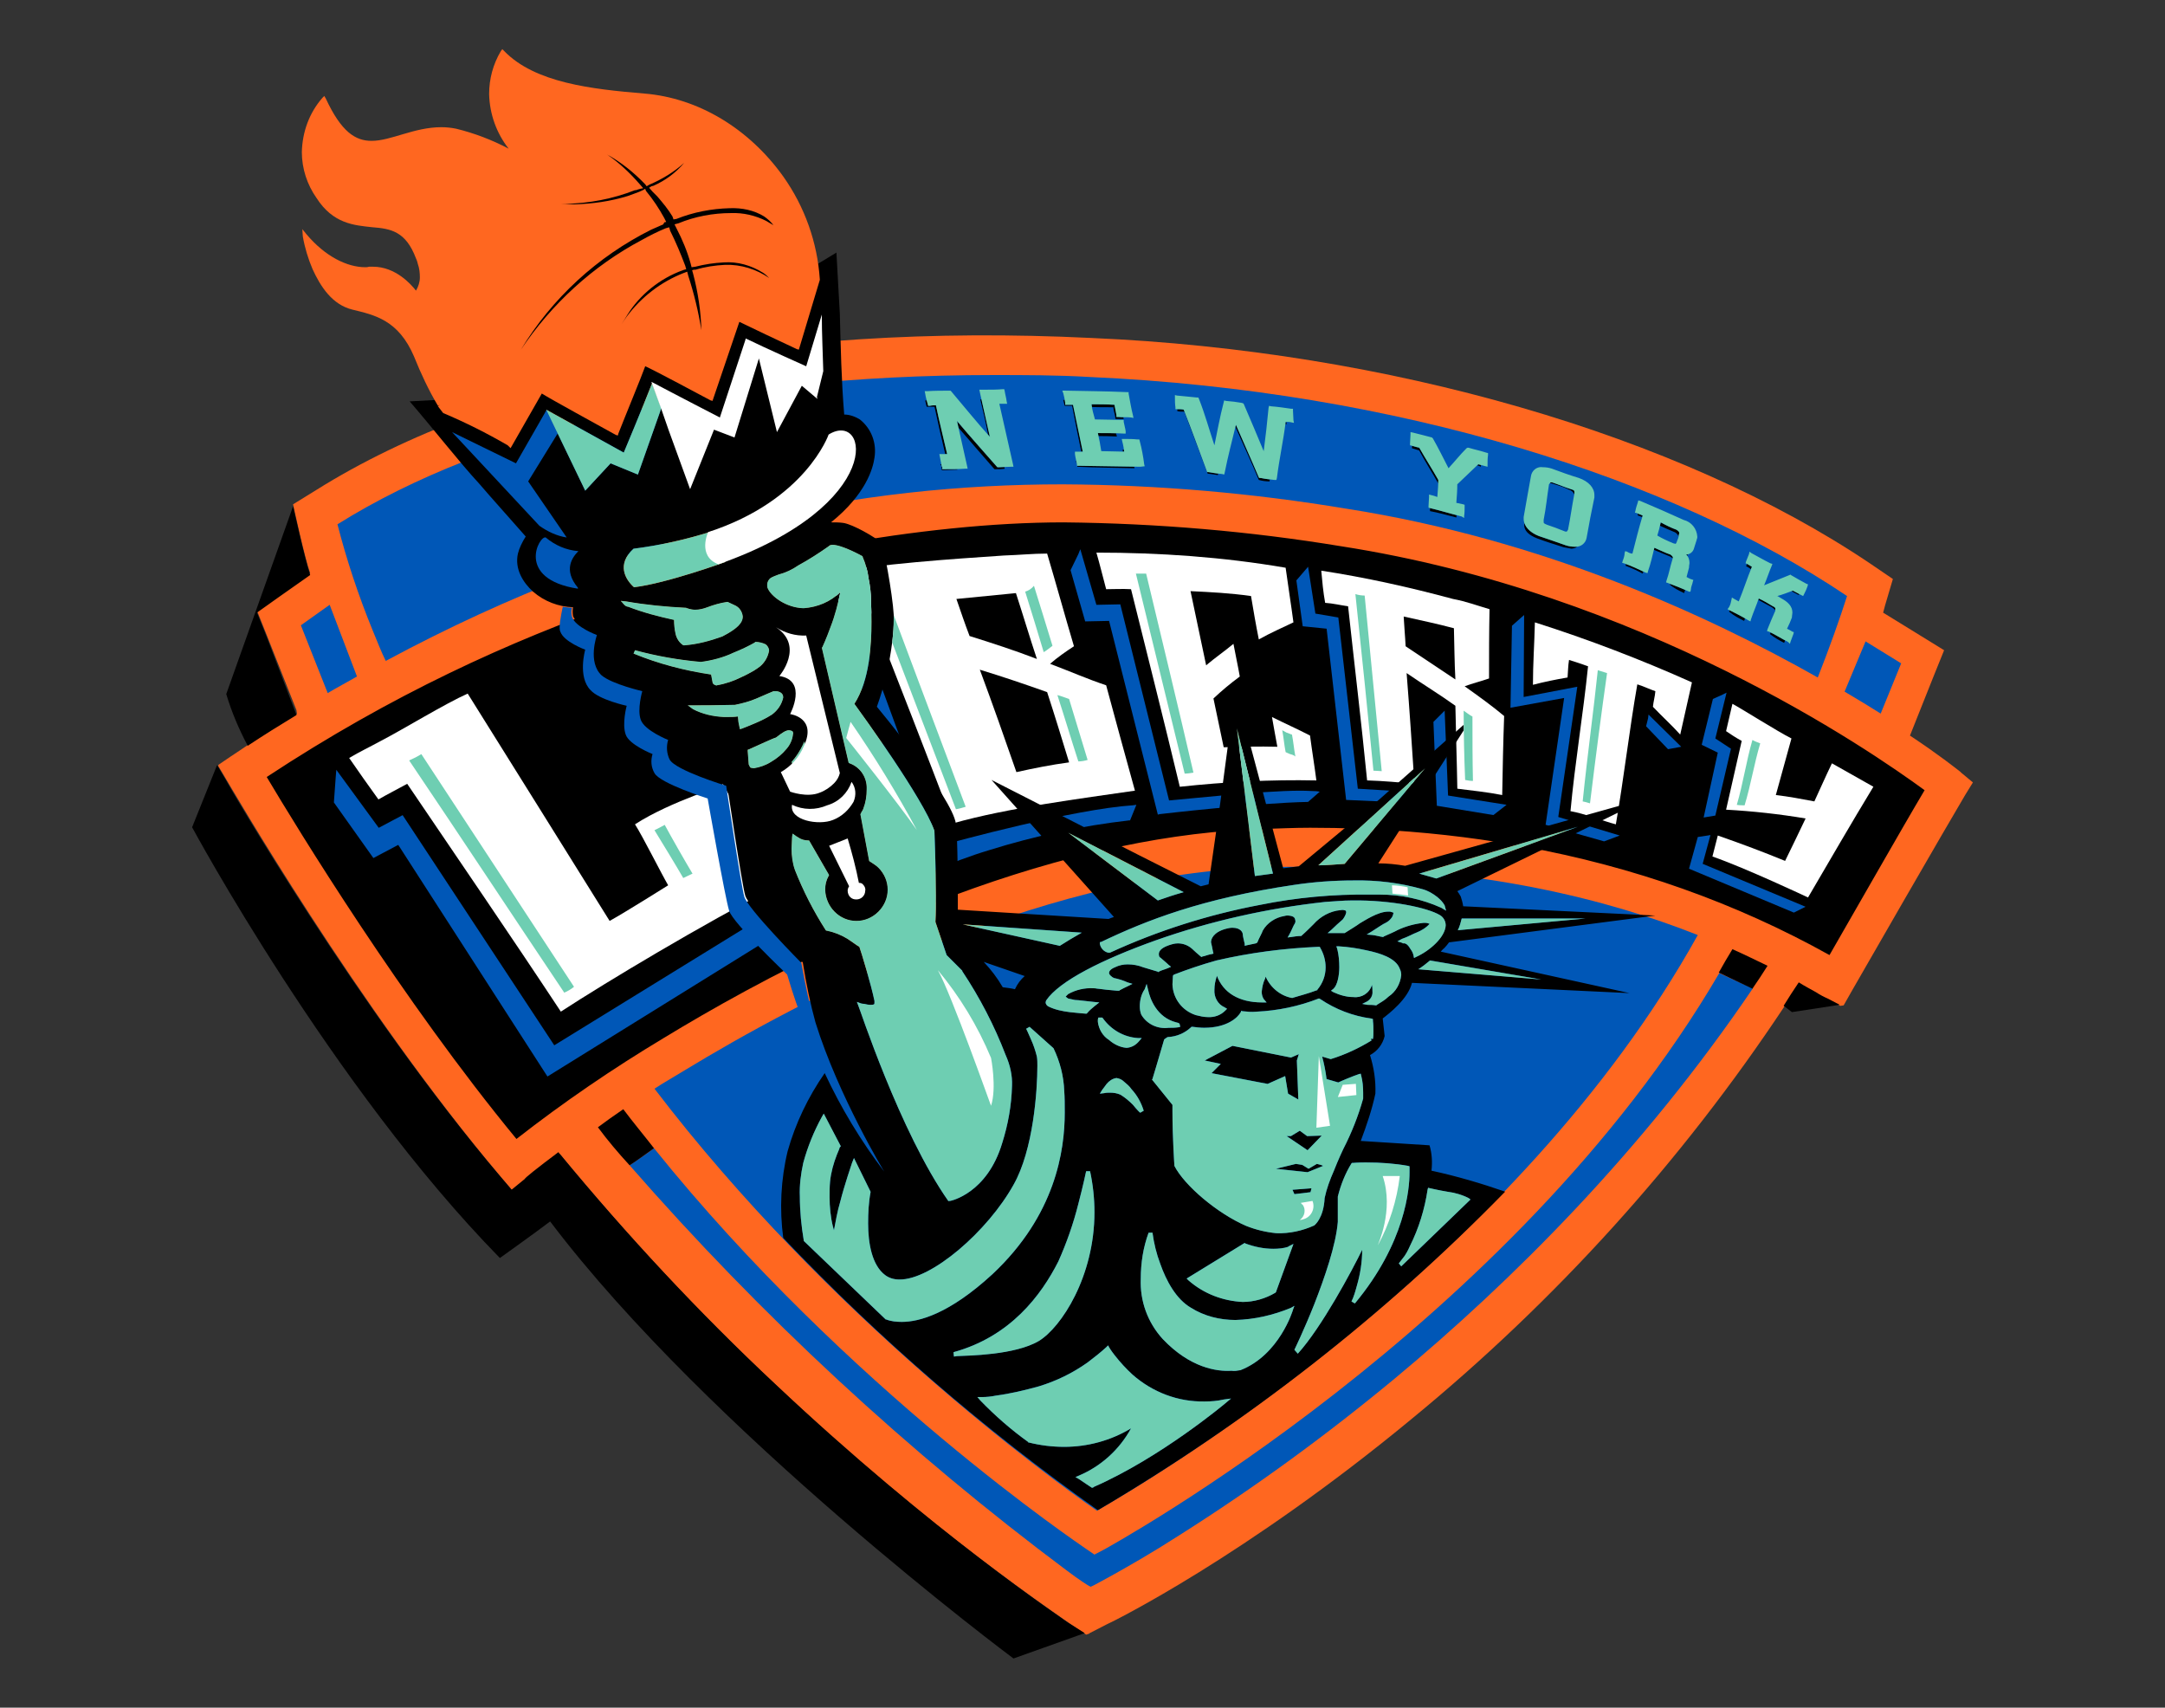 <svg
  
  
   viewBox="0 0 140.314 110.658"
   version="1.1000"
   id="svg1"
   xml:space="preserve"
   sodipodi:docname="group-team-logo-doc.svg"
   inkscape:version="1.4000.2 (2aeb623e1d, 2025-05-12)"
   xmlns:inkscape="http://www.inkscape.org/namespaces/inkscape"
   xmlns:sodipodi="http://sodipodi.sourceforge.net/DTD/sodipodi-0.dtd"
   xmlns="http://www.w3.org/2000/svg"
   xmlns:svg="http://www.w3.org/2000/svg"><rect x="0" y="0" width="140.314" height="110.658" fill="#333333" stroke="none"/><sodipodi:namedview
     id="namedview1"
     pagecolor="#ffffff"
     bordercolor="#000000"
     borderopacity="0.25"
     inkscape:showpageshadow="2"
     inkscape:pageopacity="0.0000"
     inkscape:pagecheckerboard="0"
     inkscape:deskcolor="#d1d1d1"
     inkscape:document-units="px"
     inkscape:zoom="0.7790"
     inkscape:cx="129.6584"
     inkscape:cy="283.0661"
     inkscape:window-width="1854"
     inkscape:window-height="1011"
     inkscape:window-x="0"
     inkscape:window-y="0"
     inkscape:window-maximized="1"
     inkscape:current-layer="layer5"
     showgrid="false"><inkscape:page
       x="0"
       y="0"
      
      
       id="page2"
       margin="0"
       bleed="0" /><inkscape:grid
       id="grid5"
       units="px"
       originx="0"
       originy="0"
       spacingx="0.221"
       spacingy="0.221"
       empcolor="#0099e5"
       empopacity="0.302"
       color="#0099e5"
       opacity="0.149"
       empspacing="5"
       enabled="true"
       visible="false" /></sodipodi:namedview><defs
     id="defs1"></defs><g
     inkscape:groupmode="layer"
     id="layer5"
     inkscape:label="new-york-liberty"
     style="fill:#bb0c2f;fill-opacity:1"><path
       id="XMLID_3_"
       class="st0"
       d="m 19.247,46.272 c -1.012,0.632 -2.086,1.296 -3.161,1.992 -0.379,0.253 -0.759,0.506 -1.138,0.759 l -0.79,0.537 v 0.032 l -0.032,0.032 0.032,0.032 0.506,0.854 c 0.095,0.126 8.535,14.826 17.829,25.795 l 0.727,0.854 0.854,-0.695 c 0.032,-0.032 0.79,-0.664 2.181,-1.707 l 0.095,0.095 c 4.331,5.247 8.977,10.242 13.94,14.889 5.943,5.627 12.297,10.811 19.03,15.458 l 1.075,0.727 0.19,-0.063 0.032,-0.032 1.106,-0.569 c 0.379,-0.158 9.009,-4.426 19.757,-13.308 9.325,-7.65 17.481,-16.659 24.151,-26.711 0.348,-0.506 0.664,-1.012 0.98,-1.517 0.379,0.221 0.854,0.474 1.106,0.632 0.316,0.158 0.569,0.316 0.759,0.411 l 0.79,0.411 0.221,-0.032 0.537,-0.948 c 0.063,-0.126 6.385,-11.095 7.334,-12.676 l 0.506,-0.822 -0.759,-0.632 -0.032,-0.032 v 0 l -0.032,-0.032 c -0.284,-0.221 -1.391,-1.106 -3.256,-2.339 l 1.549,-3.888 0.664,-1.644 -1.486,-0.917 -2.466,-1.517 c 0.032,-0.158 0.095,-0.316 0.126,-0.474 l 0.506,-1.707 -1.486,-1.012 C 108.833,28.191 89.961,22.722 70.71,21.9 49.973,20.889 32.176,24.429 20.48,31.763 l -1.486,0.917 c 0,0 0.759,3.509 1.106,4.457 l -2.023,1.423 -1.423,1.012 0.632,1.581 1.928,4.868 z"
       style="fill:#ff6720;fill-opacity:1;stroke-width:0.316" /><path
       id="XMLID_9_"
       class="st1"
       d="m 120.908,41.562 -1.359,3.256 c 0.854,0.506 1.644,0.98 2.339,1.423 l 1.328,-3.256 z m -101.408,-1.043 1.739,4.394 c 0.632,-0.379 1.296,-0.727 1.897,-1.075 l -1.77,-4.647 z m 52.095,59.871 -0.664,0.348 -0.601,-0.411 C 70.173,100.201 54.936,90.022 42.387,74.406 c -0.411,0.316 -1.233,0.854 -1.581,1.106 8.503,9.736 18.018,18.556 28.387,26.3 0.759,0.569 1.296,0.917 1.486,1.012 0.19,-0.063 0.664,-0.348 1.486,-0.79 1.012,-0.569 2.466,-1.391 4.236,-2.529 4.9,-3.098 9.578,-6.512 14.035,-10.21 7.523,-6.259 15.995,-14.668 23.171,-25.257 -0.348,-0.126 -1.486,-0.664 -2.181,-0.98 C 98.022,85.976 71.848,100.232 71.595,100.39 Z m 9.831,-44.161 c -14.478,0.601 -29.461,8.503 -37.143,13.182 -0.664,0.411 -1.296,0.759 -1.865,1.138 11.285,14.794 25.542,25.162 28.671,27.343 4.141,-2.371 27.28,-16.311 38.945,-37.301 -5.658,-2.244 -13.94,-4.426 -25.067,-4.426 -1.17,0 -2.371,0 -3.54,0.063 z M 70.615,24.429 c -2.118,-0.126 -4.204,-0.126 -6.259,-0.126 -17.892,0 -32.686,3.54 -42.485,9.673 0.601,2.339 1.359,4.615 2.276,6.86 0.316,0.759 0.569,1.423 0.854,1.992 16.343,-8.788 30.884,-11.443 43.876,-11.443 6.164,0.032 12.328,0.569 18.398,1.581 12.708,1.992 23.392,6.891 30.536,10.937 0.759,-1.928 1.423,-3.793 1.897,-5.279 C 108.391,31.004 90.562,25.314 70.615,24.429 Z"
       style="fill:#0057b7;fill-opacity:1;stroke-width:0.316" /><path
       id="XMLID_13_"
       class="st2"
       d="m 40.806,75.513 c 0.348,-0.221 1.138,-0.79 1.581,-1.106 -0.664,-0.854 -1.328,-1.644 -1.992,-2.529 -0.601,0.411 -1.138,0.79 -1.644,1.17 0.632,0.854 1.328,1.675 2.055,2.466 z M 113.575,64.069 c 0.348,-0.506 0.664,-0.98 0.98,-1.486 -0.664,-0.316 -1.423,-0.695 -2.276,-1.075 -0.316,0.506 -0.601,1.012 -0.885,1.517 0.727,0.348 2.181,1.043 2.181,1.043 z m 4.868,0.632 c -0.221,-0.095 -0.474,-0.221 -0.759,-0.411 -0.284,-0.158 -0.759,-0.411 -1.106,-0.632 -0.348,0.506 -0.664,1.012 -0.98,1.517 l 0.537,0.411 3.098,-0.474 z"
       style="fill:#000000;stroke-width:0.316" /><path
       id="XMLID_27_"
       style="fill:#000000;stroke-width:0.316"
       class="st2"
       d="m 63.534,25.883 c 0.192,0.794 0.359,1.516 0.504,2.291 0.043,0.048 0.086,0.095 0.129,0.143 0,-0.032 -0.032,-0.031 -0.032,-0.095 -0.185,-0.819 -0.348,-1.55 -0.526,-2.339 z m 5.374,0.032 0.095,0.38 h 0.474 l 0.032,0.127 c 0.193,0.992 0.362,1.863 0.569,2.845 h 0.095 c -0.221,-1.043 -0.411,-1.991 -0.632,-3.034 h -0.506 v -0.127 c -0.009,-0.064 -0.018,-0.125 -0.028,-0.185 -0.033,-0.002 -0.066,-0.003 -0.099,-0.005 z m -8.946,0.032 c 0.032,0.126 0.063,0.253 0.095,0.411 h 0.506 l 0.032,0.127 c 0.216,1.026 0.432,1.96 0.668,2.94 h 0.122 c -0.253,-1.106 -0.506,-2.086 -0.727,-3.161 -0.126,0 -0.253,-5.6000e-5 -0.379,0.032 H 60.152 L 60.12,26.168 c -0.021,-0.074 -0.042,-0.147 -0.062,-0.221 -0.032,1.5000e-5 -0.064,0 -0.096,0 z m 10.779,0.253 c 0.006,0.059 0.014,0.117 0.024,0.176 0.432,0.013 0.826,0.013 1.272,0.013 h 0.127 v 0.095 c 0.032,0.221 0.126,0.442 0.126,0.663 h 0.538 c -0.009,-0.037 -0.017,-0.074 -0.025,-0.111 -0.1,-7.4800e-4 -0.204,-0.004 -0.323,-0.016 h -0.126 v -0.127 c -0.032,-0.221 -0.095,-0.442 -0.127,-0.663 -0.506,-0.032 -0.98,-0.032 -1.486,-0.032 z m 5.562,0.316 c 0.001,0.04 0.002,0.081 0.002,0.126 0.126,0.032 0.253,0.032 0.411,0.032 l 0.063,0.031 c -0.021,-0.052 -0.041,-0.105 -0.062,-0.158 -0.118,-0.03 -0.265,-0.031 -0.413,-0.032 z m 0.476,0.192 v 0.03 c 0.537,1.391 0.98,2.592 1.486,3.951 l 0.664,0.095 c 0.006,-0.031 0.012,-0.062 0.018,-0.092 -0.195,-0.024 -0.376,-0.053 -0.619,-0.097 h -0.095 l -0.032,-0.095 C 77.716,29.192 77.289,28.004 76.78,26.707 Z m -14.762,0.567 c 0,0.032 0.032,0.063 0.032,0.127 0.024,0.106 0.048,0.21 0.071,0.314 0.78,0.91 1.517,1.752 2.332,2.689 h 0.032 c 0.221,0 0.411,5.6000e-5 0.632,-0.032 -0.008,-0.036 -0.017,-0.072 -0.025,-0.107 -0.108,0.007 -0.215,0.012 -0.323,0.012 h -0.126 l -0.032,-0.032 c -0.917,-1.043 -1.739,-1.96 -2.592,-2.971 z m 21.306,0.063 c -0.006,0.048 -0.012,0.095 -0.018,0.142 0.027,0.004 0.054,0.01 0.081,0.016 -0.014,-0.057 -0.022,-0.108 -0.026,-0.158 -0.012,-2.8000e-5 -0.025,0 -0.037,0 z m -3.225,0.19 c -0.01,0.043 -0.021,0.086 -0.032,0.129 0.522,1.179 1.02,2.244 1.518,3.443 0.221,0.063 0.442,0.095 0.695,0.095 0.005,-0.043 0.011,-0.086 0.016,-0.128 -0.197,-0.023 -0.398,-0.051 -0.585,-0.093 h -0.095 l -0.032,-0.032 c -0.506,-1.201 -0.98,-2.244 -1.486,-3.414 z m -8.946,0.537 c 0.015,0.065 0.029,0.128 0.043,0.191 0.396,0.002 0.785,0.008 1.19,0.031 -0.019,-0.077 -0.039,-0.142 -0.058,-0.21 -0.398,-0.011 -0.77,-0.011 -1.175,-0.011 z m 20.372,0.827 c -0.008,0.054 -0.015,0.107 -0.015,0.153 0.126,0.032 0.285,0.095 0.411,0.127 h 0.032 l 0.032,0.032 c 0.4,0.738 0.8,1.357 1.229,2.118 0.003,-0.074 0.004,-0.147 0.004,-0.221 -0.411,-0.727 -0.822,-1.359 -1.233,-2.087 -0.123,-0.031 -0.276,-0.061 -0.459,-0.121 z m -18.76,0.248 c 0,0.042 0.002,0.084 0.006,0.126 0.029,2.0400e-4 0.059,4.3200e-4 0.089,4.3200e-4 -0.006,-0.042 -0.012,-0.084 -0.018,-0.126 z m -3.034,0.727 0.063,0.253 v -0.032 c -0.011,-0.076 -0.026,-0.149 -0.042,-0.221 z m -8.788,0.221 c 0.095,0.095 0.095,0.221 0.095,0.379 0.379,0 0.727,-0.032 1.012,-0.032 -0.003,-0.013 -0.006,-0.026 -0.009,-0.038 -0.265,0.007 -0.537,0.007 -0.844,0.007 h -0.127 v -0.158 h -0.032 c -0.007,-0.053 -0.017,-0.105 -0.027,-0.158 z m 34.867,0 c -0.023,0.021 -0.045,0.043 -0.067,0.064 0.083,0.024 0.162,0.052 0.226,0.094 0,-0.041 0.003,-0.079 0.008,-0.116 -0.055,-0.016 -0.111,-0.031 -0.166,-0.042 z m -26,0.095 0.016,0.063 c 1.264,0.063 2.402,0.064 3.698,0.095 -0.003,-0.035 -0.006,-0.069 -0.01,-0.103 -1.235,-0.024 -2.366,-0.026 -3.625,-0.055 z m 30.701,1.075 c -0.018,7.3700e-4 -0.026,0.006 -0.062,0.052 0.032,0.006 0.064,0.011 0.102,0.011 0.411,0.126 0.758,0.221 1.138,0.411 0.155,0.044 0.279,0.151 0.339,0.297 0.003,-0.015 0.006,-0.03 0.009,-0.044 v -0.063 c 0,-0.126 -3e-5,-0.158 -0.221,-0.221 -0.411,-0.126 -0.759,-0.284 -1.138,-0.411 -0.063,-0.032 -0.095,-0.032 -0.158,-0.032 -0.003,0 -0.006,-1.0500e-4 -0.008,0 z M 18.995,32.806 14.664,44.976 c 0.348,1.17 0.822,2.276 1.391,3.351 1.043,-0.695 2.118,-1.36 3.161,-1.992 l -1.928,-5.057 -0.632,-1.581 1.423,-1.012 2.023,-1.423 c -0.348,-1.012 -1.106,-4.457 -1.106,-4.457 z m 73.685,0.118 v 0.198 c 0.537,0.095 1.075,0.253 1.707,0.411 0,-0.054 0.006,-0.102 0.013,-0.15 -0.607,-0.16 -1.125,-0.317 -1.688,-0.451 z m 13.469,0.352 c -0.003,0.043 -0.003,0.087 -0.003,0.13 0.091,0.023 0.182,0.062 0.284,0.105 0.011,-0.035 0.021,-0.07 0.032,-0.105 z m -37.177,0.573 c -4.721,0 -9.742,0.564 -14.907,1.461 0.66,0.07 1.82,0.72 1.82,0.72 l 0.032,0.032 v 0.032 c 0.19,0.443 0.316,0.885 0.379,1.391 0.095,0.474 0.158,0.948 0.158,1.454 v 0.127 c 0,0.063 0.032,0.537 0.032,1.233 0,1.486 -0.126,3.793 -1.106,5.31 0.506,0.695 4.425,6.101 5.184,8.219 v 0.032 c 0,0 0.095,2.403 0.095,4.173 0,0.145 8e-5,0.289 -4.3200e-4,0.434 3.262,-1.265 6.719,-2.392 10.26,-3.233 l -1.693,-1.279 2.237,1.152 h 4.3200e-4 c 3.13,-0.715 6.321,-1.201 9.501,-1.356 l -0.801,-6.561 1.622,6.531 c 1.054,-0.033 2.087,-0.083 3.12,-0.083 1.059,0 2.109,0.02 3.151,0.059 1.4300e-4,6e-6 2.9000e-4,-5e-6 4.3200e-4,0 l 4.309,-3.916 -3.333,3.959 c 3.151,0.158 6.221,0.498 9.207,1.022 l 4.02,-1.187 -3.503,1.28 c 7.112,1.301 13.739,3.646 19.814,7.034 1.391,-2.402 4.678,-8.187 6.164,-10.684 -3.635,-2.655 -18.302,-12.771 -37.806,-15.806 -5.943,-0.98 -11.949,-1.486 -17.955,-1.549 z m 38.66,0 c -0.015,0.078 -0.031,0.15 -0.047,0.219 0.3,0.137 0.575,0.26 0.869,0.382 0.166,0.047 0.278,0.166 0.338,0.315 0.006,-0.033 0.01,-0.064 0.01,-0.094 l 0.032,-0.126 c 0,-0.063 -0.032,-0.127 -0.19,-0.221 -0.348,-0.126 -0.664,-0.284 -1.012,-0.474 z m -8.845,0.026 c -0.002,0.012 -0.004,0.025 -0.006,0.037 v 0.095 c 0,0.379 0.285,0.664 0.854,0.885 0.601,0.221 1.106,0.38 1.707,0.569 0.158,0.032 0.348,0.063 0.506,0.095 0.172,-0.017 0.288,-0.053 0.368,-0.128 -0.048,0.005 -0.096,0.006 -0.146,0.002 -0.221,0 -0.411,-0.032 -0.601,-0.095 -0.601,-0.221 -1.106,-0.379 -1.738,-0.6 C 99.262,34.553 98.901,34.243 98.787,33.875 Z M 53.72,35.384 C 49.445,36.145 45.006,37.353 40.418,38.955 l 0.167,0.015 c 1.264,0.221 2.561,0.348 3.857,0.411 h 0.032 l 0.032,0.032 c 0.032,0 0.095,-5.6000e-5 0.126,0.032 0.126,0.032 0.285,0.063 0.411,0.063 0.284,0 0.537,-0.063 0.79,-0.158 0.411,-0.158 0.854,-0.285 1.296,-0.348 h 0.032 c 0.158,0.063 0.316,0.158 0.474,0.221 0.284,0.126 0.474,0.411 0.506,0.727 0,0.411 -0.348,0.791 -1.328,1.296 -0.79,0.284 -1.612,0.506 -2.434,0.569 H 44.283 c -0.253,-0.158 -0.443,-0.443 -0.506,-0.759 -0.063,-0.284 -0.095,-0.601 -0.095,-0.885 -1.012,-0.221 -1.992,-0.474 -2.972,-0.853 -0.095,0 -0.19,-0.063 -0.253,-0.127 l -0.166,-0.189 c -7.292,2.558 -14.887,6.005 -23.005,11.348 1.992,3.351 8.788,14.478 16.185,23.456 3.035,-2.371 6.228,-4.552 9.547,-6.543 3.016,-1.836 7.154,-4.173 11.964,-6.388 -0.015,-0.01 -0.031,-0.02 -0.046,-0.03 -0.411,-0.253 -0.885,-0.443 -1.359,-0.537 h -0.032 l -0.032,-0.032 c -0.79,-1.233 -1.454,-2.529 -1.991,-3.888 -0.158,-0.443 -0.221,-0.917 -0.221,-1.391 0,-0.253 0.032,-0.506 0.032,-0.759 l 0.032,-0.221 0.19,0.127 0.032,0.032 c 0.063,0.032 0.127,0.063 0.158,0.095 0.19,0.126 0.411,0.19 0.663,0.19 h 0.032 l 1.296,2.244 -0.032,0.063 c -0.158,0.284 -0.221,0.569 -0.221,0.885 0.032,1.106 0.917,2.023 2.023,2.023 0.537,0 1.043,-0.221 1.423,-0.6 0.379,-0.379 0.601,-0.885 0.601,-1.423 0,-0.537 -0.222,-1.043 -0.601,-1.423 -0.158,-0.158 -0.379,-0.284 -0.569,-0.411 l -0.032,-0.032 -0.569,-3.034 0.032,-0.032 c 0.032,-0.126 0.127,-0.19 0.158,-0.316 0.158,-0.411 0.221,-0.822 0.221,-1.264 0.032,-0.759 -0.411,-1.423 -1.107,-1.675 l -0.063,-0.032 -1.738,-7.46 0.032,-0.032 c 0,0 0.253,-0.537 0.537,-1.327 0.284,-0.727 0.474,-1.486 0.632,-2.244 -0.632,0.632 -1.486,0.98 -2.371,1.043 h -0.032 c -1.106,-0.032 -2.086,-0.758 -2.307,-1.296 -0.032,-0.063 -0.032,-0.158 -0.032,-0.221 0,-0.19 0.095,-0.348 0.221,-0.443 0.158,-0.095 0.348,-0.158 0.506,-0.221 0.474,-0.126 0.885,-0.316 1.296,-0.6 0.695,-0.379 1.328,-0.791 1.96,-1.233 0.005,-0.005 0.011,-0.01 0.016,-0.014 z m 53.501,0.109 c -0.011,0.045 -0.022,0.09 -0.033,0.134 0.346,0.153 0.659,0.27 1.044,0.435 0.058,0.035 0.12,0.074 0.176,0.119 l 0.014,-0.056 c 0,-0.032 -0.032,-0.095 -0.158,-0.189 -0.379,-0.126 -0.664,-0.285 -1.043,-0.443 z m 2.171,0.428 c -0.038,0.009 -0.077,0.014 -0.116,0.014 0.029,0.023 0.054,0.049 0.077,0.078 0.016,-0.022 0.029,-0.051 0.039,-0.092 z m 3.842,0.619 c -0.023,0.06 -0.047,0.107 -0.07,0.153 0.094,0.032 0.22,0.126 0.315,0.189 0.021,-0.052 0.043,-0.105 0.064,-0.157 -0.092,-0.062 -0.215,-0.123 -0.309,-0.185 z m -7.864,0.003 c -0.007,0.037 -0.014,0.074 -0.014,0.119 0.411,0.158 0.759,0.316 1.107,0.506 0.014,-0.045 0.027,-0.089 0.04,-0.134 -0.376,-0.177 -0.707,-0.335 -1.133,-0.491 z m -31.751,0.625 h 0.663 c 1.043,4.362 2.055,8.535 3.066,12.897 -0.19,0.032 -0.379,0.063 -0.569,0.063 -1.075,-4.394 -2.086,-8.566 -3.161,-12.96 z m 34.627,0.665 c -0.004,0.021 -0.009,0.041 -0.013,0.062 0.221,0.19 0.569,0.379 0.917,0.537 0.022,-0.09 0.045,-0.147 0.067,-0.207 -0.323,-0.143 -0.628,-0.262 -0.971,-0.392 z m -41.234,0.125 c 0.411,1.296 0.79,2.561 1.201,3.888 -0.221,0.158 -0.348,0.285 -0.569,0.411 -0.411,-1.359 -0.79,-2.624 -1.201,-3.92 0.221,-0.063 0.411,-0.19 0.569,-0.38 z m -9.737,0.19 c 1.802,4.742 3.509,9.357 5.311,14.13 -0.221,0.063 -0.411,0.127 -0.632,0.158 -1.833,-4.805 -3.604,-9.42 -5.437,-14.225 0.253,-0.063 0.506,-0.063 0.759,-0.063 z m 58.923,0.126 c -0.031,0.011 -0.061,0.022 -0.092,0.034 0.157,0.094 0.314,0.157 0.471,0.251 0.008,-0.025 0.017,-0.047 0.025,-0.068 -0.135,-0.072 -0.261,-0.144 -0.405,-0.216 z m -28.355,0.221 c 0.19,0.063 0.411,0.095 0.601,0.095 0.379,3.857 0.727,7.491 1.106,11.38 -0.126,0 -0.348,-0.032 -0.537,-0.032 C 88.634,46.051 88.254,42.352 87.843,38.496 Z m 27.481,0.087 c -0.045,0.014 -0.091,0.027 -0.138,0.04 0.005,0.002 0.01,0.003 0.014,0.005 0.041,-0.015 0.083,-0.03 0.124,-0.045 z m -1.339,0.198 c -0.01,0.029 -0.02,0.058 -0.03,0.087 0.322,0.178 0.555,0.318 0.883,0.482 0.081,0.065 0.162,0.12 0.221,0.185 v -0.091 c 0,-0.032 2.9000e-4,-0.095 -0.158,-0.158 -0.316,-0.19 -0.569,-0.348 -0.917,-0.506 z m -1.885,0.765 c -0.014,0.032 -0.029,0.06 -0.043,0.089 0.348,0.284 0.664,0.442 0.98,0.6 0.019,-0.056 0.038,-0.112 0.058,-0.167 -0.324,-0.187 -0.639,-0.345 -0.995,-0.523 z m 2.657,1.436 c -0.014,0.035 -0.029,0.071 -0.044,0.107 0.284,0.221 0.6,0.411 0.916,0.569 h 4.4000e-4 c 0.022,-0.065 0.043,-0.115 0.065,-0.16 -0.328,-0.175 -0.626,-0.362 -0.938,-0.516 z m -65.827,0.613 h 0.032 c 0.221,0 0.474,0.063 0.664,0.158 0.126,0.095 0.221,0.253 0.221,0.411 -0.063,0.379 -0.253,0.727 -0.537,0.98 l -0.032,0.032 c -0.126,0.095 -0.253,0.19 -0.411,0.285 -0.221,0.126 -0.506,0.284 -0.79,0.411 -0.506,0.253 -1.043,0.443 -1.612,0.538 0,0.032 -0.095,-3.7700e-4 -0.158,-0.032 -0.063,-0.032 -0.126,-0.095 -0.126,-0.158 l -0.095,-0.506 c -1.707,-0.253 -3.414,-0.696 -5.026,-1.359 l 0.095,-0.221 c 1.391,0.379 2.845,0.632 4.268,0.759 0.727,-0.095 1.454,-0.284 2.118,-0.6 0.474,-0.19 0.948,-0.411 1.391,-0.664 z m 54.624,1.834 0.6,0.189 c -0.348,2.434 -0.727,5.342 -1.106,8.44 -0.19,-0.063 -0.316,-0.095 -0.474,-0.126 0.316,-3.098 0.727,-6.038 0.98,-8.503 z M 50.131,44.787 h 0.158 c 0.095,0 0.221,0.031 0.316,0.095 v 4.3200e-4 c 0.095,0.063 0.158,0.158 0.158,0.316 -0.095,0.443 -0.348,0.822 -0.727,1.106 -0.348,0.221 -0.727,0.411 -1.107,0.569 -0.443,0.19 -0.853,0.347 -0.853,0.347 l -0.127,0.032 -0.095,-0.474 -0.032,-0.347 c -0.221,0.032 -0.443,0.032 -0.664,0.032 h -0.253 c -0.695,-0.032 -1.391,-0.19 -1.991,-0.506 l -0.348,-0.253 h 0.443 c 1.675,0 2.213,-0.032 2.624,-0.032 0.474,-0.095 0.948,-0.221 1.391,-0.411 C 49.594,45.008 50.131,44.787 50.131,44.787 Z m 18.398,0.253 c 0.253,0.063 0.474,0.158 0.759,0.253 0.411,1.328 0.79,2.624 1.201,3.951 -0.221,0.063 -0.411,0.095 -0.601,0.095 -0.474,-1.454 -0.885,-2.845 -1.359,-4.299 z m 26.332,1.012 c 0.19,0.126 0.38,0.285 0.569,0.38 0,1.391 -5.5000e-5,2.75 0.032,4.173 -0.19,0 -0.348,-0.032 -0.506,-0.063 -0.063,-1.517 -0.095,-2.972 -0.095,-4.489 z m -43.718,1.265 c 0.063,0 0.158,0.032 0.221,0.063 0.032,0.063 0.063,0.127 0.032,0.19 -0.032,0.348 -0.189,0.695 -0.411,0.948 -0.284,0.348 -0.633,0.632 -1.012,0.854 -0.348,0.221 -0.727,0.348 -1.106,0.411 -0.095,0 -0.158,-0.032 -0.221,-0.032 -0.063,-0.063 -0.095,-0.158 -0.127,-0.221 v -0.032 l -0.063,-0.822 v -0.095 l 0.095,-0.032 c 0.506,-0.221 1.581,-0.727 1.738,-0.759 0.411,-0.316 0.632,-0.474 0.853,-0.474 z m 31.959,0 0.284,0.158 c 0.126,0.032 0.221,0.095 0.347,0.127 0.095,0.474 0.127,0.917 0.221,1.423 -0.095,-0.095 -0.221,-0.127 -0.347,-0.158 -0.095,-0.032 -0.19,-0.095 -0.284,-0.127 -0.095,-0.474 -0.127,-0.916 -0.221,-1.422 z m 30.473,0.632 c 0.158,0.095 0.348,0.158 0.506,0.221 -0.411,1.391 -0.601,2.655 -1.012,4.015 -0.158,0 -0.348,-3.7700e-4 -0.506,-0.032 0.411,-1.391 0.601,-2.782 1.012,-4.204 z m -61.452,0.095 1.17,3.129 c -0.063,0.063 -0.127,0.095 -0.221,0.095 -0.316,0.126 -0.664,0.158 -1.012,0.126 L 51.301,49.37 c 0.284,-0.316 0.537,-0.696 0.727,-1.107 0.032,-0.063 0.063,-0.158 0.095,-0.221 z m -24.815,0.822 c 3.351,5.121 6.544,9.957 9.894,15.078 -0.19,0.158 -0.411,0.285 -0.632,0.38 -3.414,-5.089 -6.638,-9.989 -10.052,-15.047 0.284,-0.126 0.537,-0.253 0.79,-0.411 z m -13.245,0.727 -1.612,4.014 c 0,0 9.041,16.785 19.947,27.913 0,0 2.434,-1.738 3.256,-2.37 C 45.959,92.772 65.558,107.376 65.684,107.471 l 4.615,-1.644 -1.106,-0.695 C 68.877,104.879 60.5,99.347 50.226,89.674 45.263,85.028 40.617,80.033 36.286,74.786 c -0.032,-0.032 -0.031,-0.032 -0.095,-0.127 -1.391,1.043 -2.181,1.675 -2.181,1.738 L 33.156,77.093 32.429,76.24 C 23.136,65.302 14.664,50.635 14.601,50.477 L 14.095,49.623 Z m 29.019,3.857 c 0.443,0.822 1.327,2.371 1.802,3.161 L 44.283,56.894 c -0.379,-0.664 -1.454,-2.434 -1.865,-3.098 0.253,-0.126 0.443,-0.221 0.664,-0.347 z" /><path
       id="XMLID_28_-3"
       class="st1"
       d="m 54.178,40.108 0.917,-0.664 0.126,-0.126 5.69,15.489 c 1.012,-0.284 8.661,-2.371 12.518,-2.624 l 0.221,-0.032 -0.411,1.012 h -0.063 c -3.066,0.348 -6.133,1.012 -9.072,1.928 -1.264,0.379 -2.497,0.854 -3.699,1.359 l -0.126,0.032 z"
       style="fill:#0057b7;fill-opacity:1;stroke-width:0.316" /><path
       id="XMLID_29_-6"
       class="st3"
       d="m 43.303,57.368 c 0,0 -2.813,1.77 -3.793,2.308 -3.098,-4.963 -6.069,-9.736 -9.199,-14.731 -1.486,0.664 -4.109,2.276 -5.627,3.066 -0.695,0.379 -1.359,0.695 -2.055,1.106 0.632,0.917 1.233,1.77 1.897,2.687 0.601,-0.348 1.233,-0.664 1.865,-1.012 3.382,4.995 6.638,9.736 9.957,14.762 3.066,-1.992 8.977,-5.532 14.13,-8.219 l -3.635,-6.543 c 0.19,0.126 -3.288,1.075 -5.69,2.624 0.506,0.79 1.707,3.193 2.15,3.951 z"
       style="fill:#ffffff;stroke-width:0.316" /><polygon
       id="XMLID_33_-0"
       class="st1"
       points="183.6,263.6 186.6,267.1 140.3,295.8 109.7,248.3 104.6,251 96.5,239.6 96.9,234.1 97,232.9 105.7,244.8 110.6,242.2 141.7,289.4 "
       transform="matrix(0.316,0,0,0.316,-8.855,-23.714)"
       style="fill:#0057b7;fill-opacity:1" /><path
       id="XMLID_37_"
       class="st3"
       d="m 68.055,43.016 c 0.474,-0.411 1.012,-0.79 1.549,-1.138 -0.601,-2.023 -1.138,-3.983 -1.739,-6.006 -0.917,0 -1.833,0.095 -2.813,0.126 -3.288,0.221 -8.029,0.537 -11.443,1.17 0.379,0.885 0.664,1.739 1.012,2.561 0.601,-0.095 1.138,-0.221 1.739,-0.316 1.833,4.678 3.604,9.23 5.405,13.94 3.572,-1.012 8.345,-1.612 11.791,-2.118 C 72.923,48.959 72.322,46.746 71.69,44.407 70.457,43.996 69.319,43.491 68.055,43.016 Z M 65.842,38.433 c 0.474,1.454 0.885,2.845 1.359,4.268 -1.391,-0.537 -2.845,-1.012 -4.362,-1.486 -0.316,-0.822 -0.569,-1.581 -0.854,-2.402 1.328,-0.126 2.561,-0.253 3.857,-0.379 z m 2.023,6.417 c 0.506,1.549 0.948,3.003 1.423,4.552 -1.17,0.158 -2.276,0.379 -3.414,0.632 -0.79,-2.276 -1.549,-4.426 -2.371,-6.638 1.549,0.474 2.94,0.948 4.362,1.454 z"
       style="fill:#ffffff;stroke-width:0.316" /><path
       id="XMLID_42_"
       class="st3"
       d="m 71.058,35.809 c 0.221,0.759 0.411,1.549 0.632,2.371 0.506,0 1.012,-0.032 1.612,0 1.075,4.331 2.118,8.44 3.161,12.803 2.94,-0.316 5.88,-0.474 8.851,-0.411 -0.126,-0.98 -0.284,-1.928 -0.411,-2.908 -0.79,-0.411 -1.644,-0.79 -2.466,-1.201 0.126,0.664 0.221,1.296 0.348,1.928 -1.201,-0.032 -2.276,0 -3.477,0.032 -0.221,-1.075 -0.443,-2.086 -0.664,-3.161 0.537,-0.506 1.106,-0.98 1.707,-1.423 -0.126,-0.727 -0.284,-1.423 -0.411,-2.118 -0.569,0.474 -1.17,0.885 -1.77,1.391 -0.348,-1.644 -0.664,-3.161 -1.012,-4.805 1.328,0.063 2.561,0.126 3.92,0.316 0.158,0.948 0.316,1.865 0.506,2.813 0.727,-0.411 1.517,-0.759 2.244,-1.106 -0.158,-1.201 -0.348,-2.371 -0.506,-3.54 -4.046,-0.695 -8.156,-0.98 -12.265,-0.98 z"
       style="fill:#ffffff;stroke-width:0.316" /><path
       id="XMLID_46_"
       class="st1"
       d="m 71.88,40.235 -1.549,0.032 -0.948,-3.319 0.506,-1.043 0.126,-0.316 1.043,3.604 1.549,-0.032 3.161,12.708 c 0.854,-0.063 6.006,-0.632 8.503,-0.632 0.474,0 0.822,0.032 1.043,0.032 l 0.221,0.032 -0.759,0.664 h -0.032 c -1.612,0.032 -3.983,0.221 -5.974,0.411 -1.992,0.19 -3.604,0.379 -3.604,0.379 l -0.126,0.032 z"
       style="fill:#0057b7;fill-opacity:1;stroke-width:0.316" /><path
       id="XMLID_49_"
       class="st3"
       d="m 94.924,44.471 c 0.506,-0.19 1.043,-0.316 1.581,-0.506 0,-1.517 0,-2.971 0.032,-4.489 -0.759,-0.221 -1.517,-0.506 -2.371,-0.664 -2.813,-0.759 -5.658,-1.391 -8.535,-1.833 0.063,0.695 0.126,1.391 0.253,2.086 0.506,0.032 1.012,0.158 1.486,0.221 0.411,3.793 0.854,7.46 1.233,11.285 1.043,0.032 2.086,0.126 3.066,0.221 -0.158,-2.434 -0.316,-4.773 -0.506,-7.176 1.106,0.759 2.15,1.391 3.161,2.118 0.032,1.802 0.095,3.54 0.126,5.374 1.012,0.126 1.928,0.221 2.908,0.411 0.032,-1.739 0.063,-3.414 0.126,-5.121 -0.79,-0.664 -1.675,-1.296 -2.561,-1.928 z m -3.825,-2.592 c -0.032,-0.664 -0.095,-1.296 -0.126,-1.928 1.138,0.253 2.181,0.474 3.256,0.759 0.032,1.106 0.032,2.181 0.095,3.319 -1.043,-0.695 -2.086,-1.391 -3.224,-2.15 z"
       style="fill:#ffffff;stroke-width:0.316" /><path
       id="XMLID_55_"
       class="st1"
       d="m 93.122,52.215 -0.221,-5.437 0.506,-0.506 0.221,-0.221 0.221,5.5 3.793,0.601 -0.854,0.664 z M 87.243,51.836 85.978,40.74 l -1.549,-0.158 -0.411,-2.971 0.569,-0.664 0.19,-0.221 0.474,3.035 1.486,0.253 1.264,11.095 3.604,0.221 -0.759,0.664 z"
       style="fill:#0057b7;fill-opacity:1;stroke-width:0.316" /><path
       id="XMLID_56_"
       class="st3"
       d="m 108.896,47.6 c 0.253,-1.138 0.506,-2.244 0.759,-3.382 -3.319,-1.486 -6.702,-2.782 -10.179,-3.888 -0.032,1.391 -0.126,2.687 -0.126,4.046 0.727,-0.19 1.486,-0.348 2.244,-0.474 0.032,-0.379 0.032,-0.759 0.095,-1.138 0.411,0.126 0.79,0.253 1.233,0.411 -0.316,3.098 -0.854,6.291 -1.138,9.389 0.917,0.158 2.086,0.632 2.94,0.854 0.506,-2.908 0.885,-6.196 1.391,-9.072 0.411,0.126 0.79,0.316 1.17,0.443 -0.032,0.379 -0.126,0.664 -0.158,1.012 0.632,0.664 1.201,1.17 1.77,1.802 z"
       style="fill:#ffffff;stroke-width:0.316" /><path
       id="XMLID_60_"
       class="st1"
       d="m 106.683,47.063 0.126,-0.506 0.032,-0.253 2.118,2.086 -0.854,0.158 z m -6.512,6.385 1.201,-8.219 -3.477,0.632 0.095,-5.311 0.569,-0.506 0.221,-0.19 -0.032,5.311 3.477,-0.664 -1.233,8.44 3.983,1.201 -1.012,0.379 z"
       style="fill:#0057b7;fill-opacity:1;stroke-width:0.316" /><path
       id="XMLID_61_"
       class="st3"
       d="m 118.727,49.465 c -0.411,0.854 -0.759,1.644 -1.138,2.466 -0.854,-0.158 -1.644,-0.316 -2.497,-0.411 l 1.012,-3.667 c -0.885,-0.443 -3.382,-2.023 -3.825,-2.244 l -0.411,1.77 c 0.316,0.221 0.664,0.443 1.012,0.632 l -1.012,4.457 c 1.739,0.095 3.446,0.284 5.153,0.569 -0.474,1.012 -0.854,1.77 -1.328,2.75 -1.391,-0.569 -2.813,-1.106 -4.362,-1.644 -0.126,0.474 -0.348,1.359 -0.348,1.359 2.181,0.759 6.196,2.655 6.196,2.655 1.391,-2.371 2.813,-4.837 4.236,-7.176 -0.885,-0.506 -1.739,-0.98 -2.687,-1.517 z"
       style="fill:#ffffff;stroke-width:0.316" /><path
       id="XMLID_65_"
       class="st1"
       d="m 109.465,56.293 0.569,-2.055 0.632,-0.095 0.19,-0.032 -0.506,1.865 6.67,2.782 -0.759,0.379 z m 1.865,-7.523 -1.043,-0.506 0.727,-2.971 0.632,-0.284 0.253,-0.126 -0.727,2.971 1.012,0.664 -1.012,4.331 -0.759,0.126 z"
       style="fill:#0057b7;fill-opacity:1;stroke-width:0.316" /><path
       id="XMLID_76_"
       class="st1"
       d="m 51.933,62.394 c 0,0 -3.477,-3.509 -3.699,-4.299 -0.221,-0.79 -1.17,-7.176 -1.17,-7.176 0,0 -3.319,-1.012 -3.667,-1.707 -0.19,-0.379 -0.221,-0.854 -0.095,-1.264 0,0 -1.517,-0.601 -1.77,-1.296 -0.253,-0.664 0.095,-1.865 0.095,-1.865 0,0 -1.928,-0.443 -2.624,-1.012 -0.948,-0.854 -0.316,-2.624 -0.316,-2.624 0,0 -1.391,-0.506 -1.612,-1.17 -0.063,-0.19 -0.063,-0.411 0,-0.601 -0.19,0 -0.411,-0.032 -0.601,-0.063 -0.126,0.601 -0.284,1.391 -0.158,1.612 0.221,0.664 1.612,1.17 1.612,1.17 0,0 -0.506,1.77 0.348,2.624 0.569,0.632 2.339,1.012 2.339,1.012 0,0 -0.316,1.17 -0.063,1.865 0.221,0.664 1.739,1.264 1.739,1.264 -0.126,0.411 -0.095,0.854 0.126,1.233 0.348,0.664 3.446,1.644 3.446,1.644 0,0 1.138,6.48 1.391,7.271 0.221,0.79 3.762,4.141 3.762,4.141 1.549,5.279 2.94,6.48 2.94,6.48 l 0.095,-0.063 c -0.474,-1.043 -0.854,-2.181 -1.233,-3.288 -0.348,-1.106 -0.632,-2.497 -0.885,-3.888 z"
       style="fill:#0057b7;fill-opacity:1;stroke-width:0.316" /><path
       id="XMLID_79_"
       style="display:inline;fill:#000000;stroke-width:0.316"
       class="st2"
       d="m 54.209,16.368 -1.201,0.727 -5.058,3.414 -19.631,5.405 -1.77,0.095 c 1.454,1.675 3.256,3.983 4.489,5.311 0.948,1.106 1.929,2.181 3.035,3.446 -0.221,0.348 -0.411,0.727 -0.506,1.106 -0.221,0.98 0.316,1.865 0.98,2.466 0.727,0.632 1.644,0.98 2.592,1.012 -0.032,0.19 -0.032,0.379 0,0.569 0.253,0.664 1.612,1.201 1.612,1.201 0,0 -0.6,1.802 0.348,2.624 0.632,0.537 2.592,1.012 2.592,1.012 -0.19,0.601 -0.221,1.233 -0.095,1.865 0.253,0.664 1.77,1.296 1.77,1.296 -0.126,0.411 -0.095,0.854 0.095,1.233 0.348,0.695 3.667,1.738 3.667,1.738 0,0 0.948,6.386 1.17,7.144 0.221,0.79 3.73,4.33 3.73,4.33 0.221,1.391 0.506,2.75 0.822,3.888 1.486,4.773 4.457,9.673 4.457,9.673 -1.517,-1.992 -2.813,-4.141 -3.857,-6.385 -1.075,1.549 -1.897,3.256 -2.402,5.058 -0.443,1.833 -0.537,3.762 -0.284,5.627 6.196,6.512 13.024,12.423 20.389,17.639 9.673,-5.69 18.555,-12.613 26.395,-20.642 -1.549,-0.537 -3.161,-1.012 -4.773,-1.359 0.063,-0.569 0.031,-1.107 -0.127,-1.644 l -4.457,-0.284 c 0.379,-1.012 0.727,-2.023 0.948,-3.066 0.032,-0.854 -0.095,-1.675 -0.348,-2.497 0.474,-0.253 0.822,-0.695 0.948,-1.233 L 89.614,65.997 c 0.411,-0.316 1.643,-1.264 1.896,-2.307 l 14.098,0.664 -12.233,-2.687 c 0.063,-0.063 0.127,-0.158 0.221,-0.221 0.126,-0.126 0.221,-0.253 0.316,-0.38 L 107.284,59.328 94.829,58.727 c -0.032,-0.221 -0.095,-0.442 -0.158,-0.632 -0.063,-0.126 -0.158,-0.253 -0.221,-0.348 l 12.424,-6.069 -15.806,4.426 c -0.569,-0.095 -1.138,-0.158 -1.739,-0.158 l 5.539,-8.627 c -0.001,-0.118 -0.002,-0.235 -0.004,-0.353 l -5.472,4.839 -5.216,4.331 c -0.316,0.032 -0.664,0.095 -1.012,0.126 l -3.098,-11.601 -0.98,7.365 -0.759,5.279 c -0.158,0.032 -0.348,0.095 -0.506,0.126 l -4.078,-2.054 -9.483,-4.837 7.934,8.882 c -0.126,0.032 -0.253,0.095 -0.348,0.127 l -9.768,-0.601 c 0,-1.201 2.2500e-4,-4.742 -0.126,-5.564 -0.221,-1.707 -5.121,-7.587 -5.121,-7.587 0.481,-1.348 0.816,-2.75 0.99,-4.166 0.069,-0.623 0.123,-1.026 0.105,-1.759 -0.09,-1.484 -0.668,-4.553 -0.811,-4.696 -0.348,-0.348 -1.897,-1.233 -2.497,-1.296 -0.253,-0.032 -0.506,-0.032 -0.759,-0.032 2.276,-1.833 2.719,-3.509 2.814,-4.173 0.158,-0.948 -0.19,-1.897 -0.948,-2.497 -0.316,-0.19 -0.664,-0.316 -1.012,-0.316 -0.19,-2.308 -0.221,-4.331 -0.284,-6.543 z m -11.949,8.472 0.6,1.612 -1.517,4.299 -1.77,-0.727 -1.644,1.77 -2.529,-5.248 5.026,2.782 c 0,0 1.233,-2.94 1.834,-4.489 z m 3.92,9.578 c -5.8000e-4,0.002 -0.505,1.455 0.853,1.992 0,0 -3.825,1.391 -5.943,1.643 -0.569,-0.506 -1.138,-1.486 -0.032,-2.497 1.739,-0.221 3.446,-0.601 5.121,-1.138 z m 7.776,0.885 c 0.632,0 1.928,0.727 1.928,0.727 l 0.032,0.032 v 0.032 c 0.19,0.443 0.316,0.885 0.379,1.391 0.095,0.474 0.158,0.948 0.158,1.454 v 0.127 c 0,0.063 0.032,0.537 0.032,1.233 0,1.486 -0.126,3.793 -1.106,5.31 0.506,0.695 4.425,6.101 5.184,8.219 v 0.032 c 0,0 0.095,2.403 0.095,4.173 0,0.569 5.5000e-5,1.138 -0.032,1.707 l 0.727,2.149 1.012,1.012 v 0.032 c 1.138,1.707 2.087,3.54 2.814,5.437 0.284,0.632 0.443,1.328 0.411,1.991 -0.032,1.264 -0.253,2.498 -0.632,3.699 -0.98,3.288 -3.351,3.761 -3.382,3.761 h -0.095 v 0.032 C 58.319,73.363 55.663,65.176 55.632,65.176 l -0.095,-0.253 0.253,0.095 c 0,0 0.095,0.032 0.221,0.032 0.126,0.032 0.253,0.063 0.411,0.063 0.063,0 0.158,5.5000e-5 0.221,-0.032 0.032,-0.032 0.032,-0.032 0.032,-0.127 v -0.095 c -0.221,-1.075 -0.854,-3.161 -0.98,-3.509 -0.095,-0.032 -0.411,-0.284 -0.759,-0.506 -0.411,-0.253 -0.885,-0.443 -1.359,-0.537 h -0.032 l -0.032,-0.032 c -0.79,-1.233 -1.454,-2.529 -1.991,-3.888 -0.158,-0.443 -0.221,-0.917 -0.221,-1.391 0,-0.253 0.032,-0.506 0.032,-0.759 l 0.032,-0.221 0.19,0.127 0.032,0.032 c 0.063,0.032 0.127,0.063 0.158,0.095 0.19,0.126 0.411,0.19 0.663,0.19 h 0.032 l 1.296,2.244 -0.032,0.063 c -0.158,0.284 -0.221,0.569 -0.221,0.885 0.032,1.106 0.917,2.023 2.023,2.023 0.537,0 1.043,-0.221 1.423,-0.6 0.379,-0.379 0.601,-0.885 0.601,-1.423 0,-0.537 -0.222,-1.043 -0.601,-1.423 -0.158,-0.158 -0.379,-0.284 -0.569,-0.411 l -0.032,-0.032 -0.569,-3.034 0.032,-0.032 c 0.032,-0.126 0.127,-0.19 0.158,-0.316 0.158,-0.411 0.221,-0.822 0.221,-1.264 0.032,-0.759 -0.411,-1.423 -1.107,-1.675 l -0.063,-0.032 -1.738,-7.46 0.032,-0.032 c 0,0 0.253,-0.537 0.537,-1.327 0.284,-0.727 0.474,-1.486 0.632,-2.244 -0.632,0.632 -1.486,0.98 -2.371,1.043 h -0.032 c -1.106,-0.032 -2.086,-0.758 -2.307,-1.296 -0.032,-0.063 -0.032,-0.158 -0.032,-0.221 0,-0.19 0.095,-0.348 0.221,-0.443 0.158,-0.095 0.348,-0.158 0.506,-0.221 0.474,-0.126 0.885,-0.316 1.296,-0.6 0.695,-0.379 1.328,-0.791 1.96,-1.233 0.063,-0.063 0.158,-0.095 0.253,-0.095 z m -13.719,3.635 0.348,0.032 c 1.264,0.221 2.561,0.348 3.857,0.411 h 0.032 l 0.032,0.032 c 0.032,0 0.095,-5.6000e-5 0.126,0.032 0.126,0.032 0.285,0.063 0.411,0.063 0.284,0 0.537,-0.063 0.79,-0.158 0.411,-0.158 0.854,-0.285 1.296,-0.348 h 0.032 c 0.158,0.063 0.316,0.158 0.474,0.221 0.284,0.126 0.474,0.411 0.506,0.727 0,0.411 -0.348,0.791 -1.328,1.296 -0.79,0.284 -1.612,0.506 -2.434,0.569 H 44.283 c -0.253,-0.158 -0.443,-0.443 -0.506,-0.759 -0.063,-0.284 -0.095,-0.601 -0.095,-0.885 -1.012,-0.221 -1.992,-0.474 -2.972,-0.853 -0.095,0 -0.19,-0.063 -0.253,-0.127 z m 8.693,2.655 h 0.032 c 0.221,0 0.474,0.063 0.664,0.158 0.126,0.095 0.221,0.253 0.221,0.411 -0.063,0.379 -0.253,0.727 -0.537,0.98 l -0.032,0.032 c -0.126,0.095 -0.253,0.19 -0.411,0.285 -0.221,0.126 -0.506,0.284 -0.79,0.411 -0.506,0.253 -1.043,0.443 -1.612,0.538 0,0.032 -0.095,-3.7700e-4 -0.158,-0.032 -0.063,-0.032 -0.126,-0.095 -0.126,-0.158 l -0.095,-0.506 c -1.707,-0.253 -3.414,-0.696 -5.026,-1.359 l 0.095,-0.221 c 1.391,0.379 2.845,0.632 4.268,0.759 0.727,-0.095 1.454,-0.284 2.118,-0.6 0.474,-0.19 0.948,-0.411 1.391,-0.664 z m 1.201,3.193 h 0.158 c 0.095,0 0.221,0.031 0.316,0.095 v 4.3200e-4 c 0.095,0.063 0.158,0.158 0.158,0.316 -0.095,0.443 -0.348,0.822 -0.727,1.106 -0.348,0.221 -0.727,0.411 -1.107,0.569 -0.443,0.19 -0.853,0.347 -0.853,0.347 l -0.127,0.032 -0.095,-0.474 -0.032,-0.347 c -0.221,0.032 -0.443,0.032 -0.664,0.032 h -0.253 c -0.695,-0.032 -1.391,-0.19 -1.991,-0.506 l -0.348,-0.253 h 0.443 c 1.675,0 2.213,-0.032 2.624,-0.032 0.474,-0.095 0.948,-0.221 1.391,-0.411 0.569,-0.253 1.106,-0.474 1.106,-0.474 z m 30.031,2.402 2.339,9.42 -1.17,0.158 z m -29.019,0.127 c 0.063,0 0.158,0.032 0.221,0.063 0.032,0.063 0.063,0.127 0.032,0.19 -0.032,0.348 -0.189,0.695 -0.411,0.948 -0.284,0.348 -0.633,0.632 -1.012,0.854 -0.348,0.221 -0.727,0.348 -1.106,0.411 -0.095,0 -0.158,-0.032 -0.221,-0.032 -0.063,-0.063 -0.095,-0.158 -0.127,-0.221 v -0.032 l -0.063,-0.822 v -0.095 l 0.095,-0.032 c 0.506,-0.221 1.581,-0.727 1.738,-0.759 0.411,-0.316 0.632,-0.474 0.853,-0.474 z m 0.98,0.727 1.17,3.129 c -0.063,0.063 -0.127,0.095 -0.221,0.095 -0.316,0.126 -0.664,0.158 -1.012,0.126 l -0.759,-2.023 c 0.284,-0.316 0.537,-0.696 0.727,-1.107 0.032,-0.063 0.063,-0.158 0.095,-0.221 z m 40.241,1.738 -5.216,6.196 c -0.537,0.032 -1.106,0.095 -1.707,0.095 z m 9.894,3.793 -9.167,3.351 -1.107,-0.316 z m -33.033,0.38 7.491,3.857 c -0.569,0.158 -1.138,0.348 -1.675,0.537 z m 18.492,3.098 c 1.517,-0.032 3.034,0.158 4.489,0.569 0.348,0.095 0.664,0.284 0.948,0.506 0.19,0.158 0.348,0.316 0.474,0.537 l 0.095,0.348 -0.316,-0.19 c -1.264,-0.569 -2.623,-0.854 -3.983,-0.854 h -0.601 c -2.402,-0.032 -4.805,0.19 -7.144,0.664 -3.351,0.632 -6.638,1.675 -9.736,3.098 h -0.032 -0.095 c -0.284,-0.063 -0.506,-0.316 -0.537,-0.601 v -0.032 l 0.032,-0.063 h 0.063 c 2.908,-1.391 6.512,-2.813 12.518,-3.698 1.264,-0.19 2.561,-0.284 3.825,-0.284 z m -0.095,1.296 c 2.561,-0.032 4.9,0.474 5.69,0.948 0.221,0.126 0.379,0.379 0.379,0.664 -0.032,0.759 -1.012,1.644 -1.928,2.054 l -0.126,0.063 -0.032,-0.158 c -0.032,-0.158 -0.095,-0.285 -0.19,-0.411 -0.126,-0.221 -0.284,-0.411 -0.474,-0.38 h -0.032 l -0.032,-0.032 -0.316,-0.095 0.285,-0.158 c 0.379,-0.126 0.759,-0.347 0.948,-0.411 0.316,-0.126 0.632,-0.316 0.853,-0.569 l -0.095,-0.032 c -0.095,-0.032 -0.19,-0.032 -0.284,-0.032 -0.601,0.063 -1.17,0.221 -1.707,0.474 -0.158,0.095 -0.537,0.253 -0.885,0.411 l -0.032,0.032 h -0.032 c -0.221,-0.032 -0.411,-0.095 -0.664,-0.127 l -0.38,-0.032 0.316,-0.19 c 0.348,-0.221 0.758,-0.506 0.916,-0.569 0.126,-0.063 0.253,-0.158 0.348,-0.284 0.095,-0.095 0.126,-0.222 0.158,-0.348 0,-0.032 3.9400e-4,-0.031 -0.221,-0.095 h -0.127 c -0.664,0 -1.549,0.601 -1.834,0.759 -0.158,0.126 -0.632,0.411 -0.98,0.632 H 86.042 l 0.253,-0.221 c 0.221,-0.221 0.474,-0.443 0.727,-0.664 0.095,-0.126 0.19,-0.285 0.221,-0.443 0,-0.032 5.5000e-5,-0.095 -0.032,-0.126 -0.095,-0.032 -0.19,-0.063 -0.316,-0.032 h -0.032 c -0.664,0.063 -1.296,0.411 -1.738,0.916 -0.126,0.126 -0.506,0.506 -0.759,0.727 l -0.032,0.032 h -0.032 c -0.19,0 -0.411,0.032 -0.601,0.064 l -0.253,0.032 0.127,-0.221 c 0.126,-0.221 0.253,-0.569 0.347,-0.696 0.032,-0.063 0.032,-0.095 0.032,-0.158 -0.032,-0.158 -0.032,-0.316 -0.474,-0.347 -0.095,0 -0.158,-5.5000e-5 -0.253,0.032 -0.569,0.095 -1.106,0.443 -1.391,0.948 -0.032,0.126 -0.253,0.506 -0.348,0.759 l -0.032,0.032 -0.063,0.032 -0.601,0.127 -0.126,0.032 v -0.126 c -0.032,-0.158 -0.127,-0.506 -0.127,-0.632 0,-0.095 -0.126,-0.411 -0.663,-0.411 -0.158,0 -0.285,0.032 -0.411,0.063 -0.854,0.221 -0.98,0.696 -0.98,0.854 v 0.032 c 0.032,0.095 0.095,0.443 0.126,0.601 l 0.032,0.126 -0.126,0.032 c -0.221,0.032 -0.411,0.127 -0.601,0.158 l -0.032,0.032 -0.063,-0.032 c -0.158,-0.126 -0.474,-0.411 -0.569,-0.506 -0.253,-0.221 -0.569,-0.348 -0.917,-0.348 -0.221,0 -0.411,0.063 -0.601,0.127 -0.537,0.19 -0.632,0.411 -0.632,0.569 0,0.095 0.031,0.221 0.095,0.221 0.095,0.095 0.379,0.316 0.537,0.474 l 0.158,0.127 -0.221,0.095 c -0.221,0.095 -0.411,0.127 -0.569,0.221 l -0.032,0.032 -0.032,-0.032 c -0.316,-0.095 -0.632,-0.19 -0.948,-0.284 -0.316,-0.126 -0.664,-0.19 -1.012,-0.19 -0.284,0 -0.569,0.063 -0.822,0.19 -0.316,0.126 -0.379,0.284 -0.379,0.347 -0.032,0.126 0.221,0.316 0.316,0.348 0.316,0.063 0.601,0.158 0.885,0.284 l 0.316,0.095 -0.316,0.158 c -0.158,0.063 -0.317,0.158 -0.506,0.253 l -0.032,0.032 h -0.158 c -0.411,-0.032 -1.012,-0.095 -1.201,-0.127 -0.095,0 -0.158,-0.032 -0.316,-0.032 -0.569,-0.032 -1.138,0.095 -1.643,0.38 l -0.127,0.126 -0.032,0.032 0.032,0.032 c 0.032,0.032 0.095,0.063 0.127,0.095 0.158,0.032 0.284,0.063 0.442,0.095 0.221,0 0.854,0.095 1.233,0.127 l 0.347,0.032 -0.284,0.221 c -0.19,0.158 -0.348,0.284 -0.506,0.474 l -0.032,0.032 h -0.064 c 0,0 -0.474,-0.031 -1.012,-0.095 -0.506,-0.063 -0.98,-0.158 -1.423,-0.38 -0.095,-0.063 -0.158,-0.158 -0.158,-0.253 0,-0.032 0.032,-0.126 0.032,-0.126 0.854,-1.264 3.635,-2.655 7.081,-3.888 3.572,-1.264 7.27,-2.087 11.001,-2.498 0.569,-0.032 1.169,-0.095 1.738,-0.095 z m 7.113,1.17 h 8.029 l -8.282,0.759 c 0.126,-0.253 0.19,-0.506 0.253,-0.759 z m -32.338,0.379 7.713,0.538 c -0.506,0.284 -0.98,0.569 -1.423,0.853 z m 24.214,1.423 h 0.158 c 0.601,0.032 1.201,0.126 1.77,0.253 0.917,0.19 1.928,0.506 2.181,1.201 0.063,0.126 0.095,0.253 0.095,0.411 -0.063,0.569 -0.348,1.075 -0.822,1.391 -0.221,0.221 -0.506,0.379 -0.759,0.537 l -0.032,0.032 h -0.032 c -0.19,-0.032 -0.348,-0.032 -0.537,-0.032 l -0.348,-0.063 0.316,-0.158 c 0.221,-0.126 0.38,-0.379 0.348,-0.664 0,-0.126 5.5000e-5,-0.253 -0.032,-0.411 -0.158,0.537 -0.664,0.854 -1.201,0.791 -0.443,0 -0.885,-0.127 -1.296,-0.316 l -0.158,-0.095 0.158,-0.127 c 0.253,-0.221 0.38,-0.853 0.38,-1.391 0,-0.379 -0.032,-0.79 -0.127,-1.17 z m -1.17,0.032 h 0.095 l 0.032,0.064 c 0.221,0.379 0.347,0.822 0.347,1.264 0,0.537 -0.19,1.043 -0.537,1.454 v 0.032 h -0.032 c -0.565,0.22 -1.099,0.346 -1.601,0.502 0.007,0.001 0.013,0.002 0.02,0.004 h -0.032 c 0.004,-0.001 0.007,-0.002 0.011,-0.004 -0.75,-0.133 -1.405,-0.667 -1.718,-1.387 l -0.032,0.127 c -0.126,0.253 -0.19,0.537 -0.221,0.853 0,0.158 0.032,0.316 0.127,0.474 l 0.19,0.221 h -0.285 c -1.517,0 -2.529,-0.632 -2.94,-1.738 v 0.032 c -0.095,0.284 -0.158,0.569 -0.158,0.885 -0.032,0.474 0.221,0.948 0.663,1.138 l 0.158,0.095 -0.126,0.126 c -0.284,0.284 -0.696,0.443 -1.138,0.411 -0.253,0 -0.506,-0.063 -0.759,-0.126 -0.885,-0.284 -1.486,-1.075 -1.517,-1.992 0,-0.19 0.032,-0.379 0.032,-0.569 l 0.032,-0.032 0.032,-0.032 c 0.822,-0.316 1.738,-0.632 2.75,-0.917 2.181,-0.506 4.394,-0.79 6.607,-0.885 z m 7.239,0.885 7.207,1.233 -7.966,-0.664 c 0.253,-0.158 0.537,-0.379 0.759,-0.569 z m -28.924,0.095 2.655,0.917 c -0.253,0.221 -0.474,0.506 -0.632,0.854 -0.253,-0.063 -0.537,-0.095 -0.79,-0.127 -0.348,-0.601 -0.759,-1.138 -1.233,-1.644 z m 10.558,1.423 0.095,0.38 c 0.126,0.601 0.569,1.802 1.834,2.118 l 0.126,0.032 c 0.063,0.032 0.095,0.063 0.095,0.126 l 0.032,0.127 -0.127,0.032 c -0.221,0.032 -0.411,0.032 -0.632,0.032 -0.727,0.095 -1.422,-0.253 -1.77,-0.854 -0.063,-0.158 -0.095,-0.348 -0.095,-0.537 0,-0.379 0.095,-0.79 0.316,-1.106 z m 11.159,0.948 h 0.032 l 0.063,0.032 c 0.98,0.664 2.118,1.106 3.319,1.264 l 0.095,0.032 v 0.126 c 0.032,0.221 0.032,0.474 0.032,0.664 0,0.158 5.5000e-5,0.348 -0.032,0.506 l -0.127,-0.032 0.032,0.126 c -0.822,0.506 -1.707,0.917 -2.624,1.201 h -0.032 l -0.538,-0.158 c 0.126,0.474 0.222,0.948 0.285,1.454 l 0.759,0.221 c 0.19,-0.095 0.948,-0.411 1.327,-0.537 l 0.127,-0.032 0.032,0.127 c 0.095,0.379 0.126,0.727 0.126,1.106 v 0.38 c -0.316,1.138 -0.758,2.244 -1.296,3.287 0,0 -0.316,0.664 -0.6,1.391 -0.253,0.569 -0.474,1.169 -0.601,1.77 -0.063,1.296 -0.632,1.739 -0.664,1.77 -0.759,0.348 -1.612,0.537 -2.466,0.506 -0.664,-0.063 -1.328,-0.221 -1.96,-0.474 -1.833,-0.79 -3.983,-2.592 -4.647,-3.888 v -0.032 c 0,0 -0.126,-1.802 -0.126,-3.541 v -0.38 l -1.328,-1.643 0.032,-0.032 c 0,0 0.411,-1.359 0.759,-2.561 l 0.032,-0.032 0.19,-0.127 h 0.032 c 0.569,-0.032 1.075,-0.253 1.486,-0.632 l 0.032,-0.032 h 0.063 c 0.253,0.032 0.506,0.063 0.759,0.063 1.486,0 2.181,-0.664 2.371,-1.012 l 0.032,-0.095 0.063,0.032 c 0.316,0.032 0.601,0.064 0.917,0.032 1.391,-0.063 2.75,-0.348 4.046,-0.854 z m -14.288,1.233 h 0.221 0.032 l 0.032,0.032 c 0.537,0.759 1.359,1.233 2.276,1.296 h 0.253 l -0.189,0.221 c -0.19,0.221 -0.443,0.379 -0.759,0.411 h -0.063 c -0.379,-0.032 -0.79,-0.221 -1.106,-0.506 -0.411,-0.253 -0.664,-0.696 -0.727,-1.17 v -0.158 z m -4.457,0.601 1.549,1.391 c 0.411,0.854 0.664,1.802 0.696,2.782 0.032,0.379 0.032,0.854 0.032,1.391 0,2.466 -0.601,6.638 -4.679,10.463 -2.813,2.592 -4.773,3.098 -5.88,3.098 -0.348,0 -0.695,-0.031 -1.012,-0.158 h -0.032 l -5.311,-5.089 v -0.032 C 51.933,79.432 51.838,78.484 51.838,77.536 c -0.032,-0.727 0.063,-1.454 0.221,-2.181 0.284,-1.043 0.696,-2.055 1.201,-2.971 l 0.126,-0.221 1.107,2.118 -0.032,0.032 c -0.032,0.032 -0.063,0.063 -0.063,0.126 l -0.158,0.38 c -0.221,0.569 -0.379,1.138 -0.443,1.738 -0.032,0.348 -0.032,0.664 -0.032,1.012 0,0.632 0.063,1.296 0.221,1.928 l 0.063,0.221 c 0.095,-0.506 0.221,-1.233 0.411,-1.865 0.253,-1.012 0.759,-2.497 0.759,-2.497 l 0.127,-0.316 1.075,2.181 v 0.032 c -0.126,0.664 -0.158,1.359 -0.158,2.023 0,1.296 0.253,2.719 1.107,3.351 0.253,0.19 0.569,0.284 0.917,0.284 2.086,0.032 5.721,-3.129 7.397,-6.132 1.296,-2.276 1.549,-6.133 1.549,-7.713 0,-0.19 5.6000e-5,-0.411 -0.032,-0.6 -0.095,-0.379 -0.221,-0.759 -0.379,-1.107 -0.158,-0.379 -0.316,-0.696 -0.316,-0.696 z m 13.15,1.233 -1.802,0.948 1.043,0.221 -0.6,0.6 3.635,0.696 1.138,-0.506 0.189,1.138 0.664,0.38 -0.095,-2.529 0.126,-0.411 -0.506,0.221 z m -7.523,2.086 c 0.19,0.032 0.347,0.095 0.474,0.221 0.19,0.158 0.38,0.316 0.506,0.506 0.379,0.411 0.632,0.885 0.79,1.391 l -0.221,0.127 v 4.3200e-4 4.3200e-4 l -4.3200e-4,4.3300e-4 v 4.3200e-4 l -4.3200e-4,4.3200e-4 -4.3200e-4,4.3200e-4 h -4.3300e-4 -4.3200e-4 -4.3200e-4 c -2e-4,5e-6 -0.001,2.5000e-5 -0.001,0 -0.031,-0.006 -0.237,-0.217 -0.47,-0.509 -0.253,-0.253 -0.506,-0.474 -0.822,-0.663 -0.221,-0.095 -0.443,-0.127 -0.664,-0.127 -0.126,0 -0.253,-5.6000e-5 -0.38,0.032 l -0.284,0.032 0.158,-0.253 c 0,0 0.126,-0.158 0.284,-0.379 0.158,-0.19 0.38,-0.348 0.632,-0.38 z m 11.885,3.414 -0.569,0.348 h -0.284 l 1.359,0.917 0.916,-0.948 -0.948,0.032 z m 4.331,2.055 c 0.885,0 1.802,0.063 2.687,0.221 l 0.095,0.032 v 0.411 c 0,1.012 -0.253,4.52 -3.541,8.471 L 87.59,84.332 c 0.158,-0.316 0.253,-0.664 0.348,-1.012 0.221,-0.759 0.347,-1.549 0.347,-2.339 -0.664,1.359 -2.624,5.026 -4.173,6.733 l -0.221,-0.253 c 0,0 0.632,-1.296 1.296,-2.971 0.664,-1.707 1.391,-3.793 1.518,-5.311 v -1.612 -0.032 c 0.19,-0.759 0.474,-1.486 0.885,-2.15 l 0.032,-0.032 h 0.064 c 0,0 0.347,-0.032 0.885,-0.032 z m -4.584,0.095 -1.296,0.316 2.055,0.221 1.012,-0.411 c -0.126,-0.063 -0.285,-0.095 -0.411,-0.127 l -0.537,0.316 -0.411,-0.253 z m -13.593,0.474 h 0.253 c 0.19,0.885 0.284,1.77 0.284,2.655 0,4.173 -2.15,7.46 -3.604,8.345 -1.549,0.917 -4.584,0.948 -5.311,0.98 l -0.19,0.032 -0.032,-0.285 c 3.699,-1.012 5.69,-3.698 6.796,-5.88 0.537,-1.201 0.98,-2.466 1.296,-3.73 0.316,-1.201 0.506,-2.118 0.506,-2.118 z m 22.16,1.075 0.126,0.032 c 0,0 0.538,0.127 1.107,0.221 0.474,0.063 0.948,0.189 1.391,0.411 l 0.127,0.095 -4.489,4.331 -0.158,-0.19 0.221,-0.284 c 0.221,-0.253 0.379,-0.569 0.506,-0.854 0.569,-1.138 0.949,-2.371 1.138,-3.635 z m -7.555,0.032 -1.233,0.095 0.126,0.284 1.043,-0.126 z m -10.558,2.877 h 0.253 c 0.095,0.695 0.253,1.359 0.506,2.023 0.379,1.075 1.012,2.276 1.991,2.845 0.854,0.537 1.865,0.79 2.877,0.79 1.233,-0.032 2.466,-0.316 3.604,-0.79 l 0.221,-0.127 -0.095,0.253 c 0,0.032 -0.885,2.94 -3.414,3.92 h -0.032 c -0.19,0.032 -0.348,0.063 -0.537,0.032 -0.948,0.063 -2.687,-0.19 -4.457,-2.054 -0.98,-1.075 -1.486,-2.466 -1.423,-3.92 0,-1.012 0.158,-2.023 0.506,-2.971 z m 6.228,0.663 0.032,0.032 c 0.601,0.221 1.201,0.348 1.833,0.348 0.316,0 0.664,-0.032 0.948,-0.127 l 0.032,-0.032 0.316,-0.158 -1.138,3.129 -0.032,0.032 c -0.632,0.379 -1.391,0.6 -2.118,0.6 -1.296,-0.063 -2.529,-0.537 -3.509,-1.391 l -0.127,-0.126 z m -8.851,6.639 0.064,0.126 c 0,0 0.126,0.221 0.379,0.537 0.348,0.443 0.727,0.854 1.138,1.233 1.296,1.138 2.94,1.771 4.678,1.739 0.411,0 0.822,-0.032 1.233,-0.127 l 0.474,-0.063 -0.379,0.316 c 0,0 -4.173,3.509 -8.503,5.405 l -0.032,0.032 -0.095,0.032 c 0,0 -0.347,-0.222 -0.853,-0.569 l -0.221,-0.126 0.221,-0.095 c 1.423,-0.601 2.623,-1.675 3.382,-3.066 -1.296,0.79 -2.813,1.201 -4.33,1.201 -0.79,0 -1.549,-0.095 -2.308,-0.285 h -0.032 v -0.032 C 65.526,92.645 64.483,91.729 63.534,90.749 L 63.345,90.528 h 0.285 c 0.316,0 0.6,-0.031 0.916,-0.095 0.948,-0.126 1.865,-0.347 2.782,-0.6 1.138,-0.348 2.181,-0.854 3.161,-1.549 0.411,-0.316 0.822,-0.632 1.201,-0.98 z"
       sodipodi:nodetypes="ccccccccccccccccscccccccccccccccccccccccccccccccccccccccccccccccscccccccccccccccsccccsccccssscccscccccccsccccccscscccccccscccccsccccsssscccccccccccccccsccccsccscccsccccccccccccccssccccccscccccccccscccccccccscccscccccccsccccccccccccsccccccccccccccccccccccccssccccccccccccccccsccccccccsccccccccccccsccccccccccccsccccccccccccccsscsccccccccscsccccccccsccccccccccccccsccccccccccsccccccccccccccccccccccccccccccscccccsccccccccccccscccccsccccccccccccccccccccccccccsccccccccscccccccccccscccccccccsccccccccccscccccccccccccccccccccscscccccccccscccscccccccscccscccccccccccccccccccccccccccccscccsccccccccccccscccccccccsccccccsccccccccccscccccccccccccccccccccccccccccccccccccccsccccccccccccccccccccccccscccccsccccccscccccsccccc" /><path
       id="XMLID_80_"
       class="st0"
       d="m 32.903,28.855 c -1.359,-0.79 -2.75,-1.486 -4.173,-2.086 l -0.032,-0.032 -0.316,-0.411 0.126,-0.095 -0.126,0.063 c -0.601,-1.012 -1.106,-2.086 -1.549,-3.193 -1.012,-2.371 -2.561,-2.687 -3.983,-3.035 -1.328,-0.316 -2.086,-1.517 -2.592,-2.624 -0.284,-0.664 -0.506,-1.391 -0.632,-2.118 l -0.032,-0.474 0.284,0.348 c 1.201,1.423 2.624,2.118 3.793,2.118 0.095,0 0.158,0 0.253,-0.032 h 0.253 c 1.454,0 2.466,1.138 2.782,1.549 0.158,-0.253 0.253,-0.569 0.253,-0.854 0,-0.284 -0.032,-0.601 -0.126,-0.854 -0.032,-0.126 -0.063,-0.253 -0.126,-0.379 -0.664,-1.77 -1.644,-1.928 -2.845,-2.023 -1.17,-0.126 -2.529,-0.221 -3.604,-1.897 -0.601,-0.854 -0.948,-1.897 -0.948,-2.971 0.032,-1.296 0.474,-2.529 1.328,-3.509 l 0.126,-0.126 0.095,0.158 c 1.012,2.181 1.928,2.75 2.971,2.75 1.264,0 2.75,-0.885 4.52,-0.885 0.316,0 0.632,0.032 0.948,0.095 1.17,0.284 2.339,0.727 3.414,1.296 -0.79,-1.012 -1.233,-2.244 -1.264,-3.54 0,-0.98 0.253,-1.928 0.759,-2.782 l 0.095,-0.126 0.126,0.126 c 1.992,2.055 5.658,2.466 9.072,2.75 3.509,0.284 6.796,2.276 9.009,5.374 1.391,1.96 2.213,4.268 2.371,6.67 v 0.032 l -1.359,4.52 -0.126,-0.032 c -0.885,-0.411 -3.161,-1.486 -3.73,-1.77 l -1.739,5.121 -0.126,-0.032 c -1.012,-0.537 -3.604,-1.928 -4.236,-2.213 -0.221,0.632 -1.359,3.382 -1.739,4.362 l -0.032,0.126 -0.126,-0.032 c -1.138,-0.632 -4.204,-2.308 -4.805,-2.687 l -2.023,3.54 z"
       style="fill:#ff6720;fill-opacity:1;stroke-width:0.316" /><path
       id="XMLID_81_"
       class="st2"
       d="m 45.042,17.285 -0.221,0.032 -0.032,-0.126 -0.032,-0.126 c -0.221,-0.79 -0.537,-1.549 -0.917,-2.276 l -0.126,-0.253 0.126,-0.032 0.126,-0.032 c 1.075,-0.443 2.244,-0.664 3.414,-0.664 0.79,-0.032 1.581,0.158 2.276,0.506 0.158,0.095 0.316,0.19 0.474,0.284 -0.158,-0.221 -0.379,-0.411 -0.601,-0.569 -0.664,-0.411 -1.454,-0.569 -2.244,-0.537 -1.17,0.032 -2.339,0.253 -3.446,0.695 l -0.19,0.032 -0.032,-0.095 -0.032,-0.095 c -0.284,-0.474 -0.632,-0.885 -0.98,-1.296 l -0.316,-0.316 -0.221,-0.253 0.158,-0.095 0.126,-0.032 c 0.79,-0.348 1.454,-0.854 1.992,-1.486 -0.664,0.601 -1.454,1.075 -2.276,1.423 l -0.158,0.095 -0.095,-0.126 c -0.727,-0.759 -1.549,-1.423 -2.466,-1.928 0.79,0.537 1.486,1.201 2.118,1.928 l 0.221,0.253 -0.158,0.032 -0.126,0.032 -0.095,0.032 c -0.063,0.032 -0.095,0.032 -0.158,0.032 -1.454,0.569 -2.971,0.854 -4.52,0.885 h -0.253 c 0.284,0 0.569,0.032 0.854,0.032 1.17,-0.032 2.308,-0.19 3.446,-0.537 0.316,-0.126 0.664,-0.221 0.98,-0.379 l 0.158,-0.095 0.032,0.095 0.032,0.063 c 0.443,0.537 0.822,1.106 1.17,1.739 l 0.126,0.253 -0.126,0.032 -0.063,0.126 c -0.221,0.095 -0.506,0.221 -0.79,0.348 -3.477,1.739 -6.417,4.426 -8.44,7.776 1.992,-2.971 4.678,-5.437 7.84,-7.112 0.506,-0.284 1.012,-0.537 1.549,-0.759 l 0.221,-0.063 0.032,0.095 0.032,0.126 c 0.379,0.759 0.695,1.517 0.98,2.276 l 0.063,0.221 -0.126,0.032 -0.095,0.032 c -1.486,0.537 -2.782,1.581 -3.604,2.908 -0.126,0.221 -0.253,0.411 -0.379,0.601 l 0.348,-0.506 c 0.948,-1.264 2.213,-2.244 3.667,-2.813 l 0.253,-0.095 0.032,0.126 0.032,0.126 c 0.379,1.17 0.664,2.339 0.854,3.54 -0.032,-1.233 -0.221,-2.466 -0.537,-3.667 l -0.063,-0.221 0.126,-0.032 h 0.095 c 0.632,-0.19 1.264,-0.284 1.928,-0.316 1.012,-0.032 2.023,0.284 2.845,0.854 -0.126,-0.126 -0.253,-0.253 -0.411,-0.348 -0.759,-0.474 -1.644,-0.727 -2.529,-0.664 -0.632,0.032 -1.264,0.126 -1.865,0.284 z"
       style="fill:#000000;stroke-width:0.316" /><path
       id="XMLID_84_"
       class="st1"
       d="m 37.487,35.714 c -0.79,-0.063 -1.517,-0.379 -2.118,-0.885 -0.411,-0.158 -1.992,2.687 2.086,3.319 v -0.063 c -0.98,-1.17 -0.348,-1.992 0.032,-2.371 z m -3.256,-4.52 1.928,-3.13 -0.727,-1.517 -1.992,3.477 -4.141,-2.023 5.658,6.069 c 0.537,0.379 1.138,0.664 1.77,0.759 z"
       style="fill:#0057b7;fill-opacity:1;stroke-width:0.316" /><path
       id="XMLID_32_"
       style="display:inline;fill:#6eceb2;fill-opacity:1;stroke-width:0.316"
       class="st4"
       d="m 42.26,24.84 c -0.601,1.549 -1.834,4.489 -1.834,4.489 l -5.026,-2.782 2.529,5.248 1.644,-1.77 1.77,0.727 1.517,-4.299 z m 22.728,0.38 c -0.379,0.032 -0.727,0.032 -1.106,0.032 h -0.411 l 0.032,0.158 c 0.221,0.98 0.411,1.834 0.632,2.814 0,0.063 0.032,0.063 0.032,0.095 -0.885,-0.98 -1.644,-1.928 -2.529,-2.971 l -0.032,-0.032 h -0.032 c -0.537,0 -0.98,-5.5000e-5 -1.486,0.032 h -0.158 l 0.032,0.158 c 0.032,0.221 0.095,0.442 0.158,0.663 l 0.032,0.127 h 0.127 c 0.126,-0.032 0.253,-0.032 0.379,-0.032 0.221,1.075 0.474,2.055 0.727,3.161 h -0.506 l 0.032,0.158 c 0.032,0.221 0.095,0.442 0.127,0.663 h 0.032 v 0.158 h 0.127 c 0.506,0 0.916,5.6000e-5 1.359,-0.032 h 0.158 l -0.032,-0.158 c -0.221,-0.98 -0.411,-1.833 -0.632,-2.813 0,-0.063 -0.032,-0.095 -0.032,-0.127 0.854,1.012 1.675,1.928 2.592,2.971 l 0.032,0.032 h 0.126 c 0.253,0 0.506,-0.032 0.759,-0.032 h 0.158 l -0.032,-0.158 c -0.316,-1.359 -0.569,-2.561 -0.885,-3.92 h 0.506 l -0.032,-0.158 c -0.032,-0.253 -0.095,-0.443 -0.126,-0.664 l -0.032,-0.126 z m 3.857,0.095 0.063,0.158 c 0.063,0.221 0.095,0.411 0.127,0.632 v 0.127 h 0.506 c 0.221,1.043 0.411,1.991 0.632,3.034 h -0.506 v 0.158 c 0.032,0.253 0.095,0.443 0.127,0.664 v 0.095 h 0.095 c 1.391,0.032 2.624,0.032 4.015,0.063 l 0.284,-0.032 -0.032,-0.126 c -0.063,-0.506 -0.158,-1.012 -0.284,-1.486 l -0.032,-0.126 h -0.127 c -0.284,-0.032 -0.569,-0.032 -0.822,-0.032 h -0.19 l 0.032,0.158 c 0.063,0.221 0.095,0.443 0.127,0.664 -0.506,0 -0.98,-0.032 -1.486,-0.032 -0.063,-0.411 -0.127,-0.759 -0.221,-1.17 0.569,0 1.074,-5.5000e-5 1.675,0.032 h 0.127 v -0.158 c -0.032,-0.221 -0.095,-0.411 -0.127,-0.601 v -0.126 h -0.126 c -0.601,0 -1.138,-0.032 -1.738,-0.032 -0.095,-0.348 -0.19,-0.664 -0.221,-0.98 0.506,0 0.98,-5.5000e-5 1.486,0.032 0.032,0.221 0.095,0.442 0.127,0.663 v 0.127 h 0.126 c 0.316,0.032 0.537,-5.5000e-5 0.822,0.032 l 0.158,0.032 -0.032,-0.158 c -0.126,-0.506 -0.19,-0.917 -0.284,-1.423 v -0.095 h -0.127 c -1.454,-0.063 -2.592,-0.063 -3.983,-0.095 z m 7.302,0.284 v 0.158 c 0,0.221 -5.6000e-5,0.411 0.032,0.632 v 0.127 h 0.095 c 0.158,0 0.316,-5.5000e-5 0.443,0.032 0.537,1.359 0.98,2.592 1.486,3.951 l 0.032,0.095 h 0.095 c 0.348,0.063 0.569,0.095 0.885,0.126 l 0.126,0.032 0.032,-0.126 c 0.221,-1.106 0.474,-2.055 0.727,-3.098 0.506,1.17 0.98,2.213 1.486,3.414 l 0.032,0.032 h 0.095 c 0.284,0.063 0.601,0.095 0.885,0.127 h 0.126 l 0.032,-0.127 c 0.158,-1.264 0.411,-2.371 0.569,-3.635 0.126,0 0.253,-5.5000e-5 0.379,0.032 l 0.158,0.032 -0.032,-0.158 -0.032,-0.632 v -0.126 h -0.127 c -0.443,-0.063 -0.853,-0.127 -1.296,-0.158 l -0.127,-0.032 -0.032,0.126 c -0.095,0.98 -0.19,1.865 -0.316,2.814 -0.443,-1.075 -0.822,-1.96 -1.296,-3.066 l -0.032,-0.032 -0.095,-0.032 c -0.348,-0.063 -0.632,-0.095 -1.012,-0.126 l -0.127,-0.032 -0.032,0.126 c -0.253,0.98 -0.411,1.865 -0.6,2.782 -0.348,-1.043 -0.601,-1.992 -1.012,-3.035 l -0.032,-0.063 h -0.095 c -0.411,-0.032 -0.853,-0.095 -1.296,-0.127 z m 15.268,2.402 v 0.158 c 0,0.19 -0.032,0.411 -0.032,0.6 v 0.095 l 0.126,0.032 c 0.19,0.063 0.348,0.095 0.474,0.126 0.411,0.727 0.822,1.359 1.233,2.087 0,0.348 -0.032,0.695 -0.063,1.106 -0.158,-0.063 -0.285,-0.095 -0.411,-0.126 l -0.126,-0.032 v 0.158 c 0,0.19 -0.032,0.38 -0.032,0.569 v 0.126 l 0.126,0.032 c 0.664,0.158 1.265,0.348 2.023,0.538 l 0.158,0.095 v -0.127 c 0.032,-0.19 0.032,-0.411 0.032,-0.6 v -0.127 l -0.095,-0.032 c -0.158,-0.032 -0.285,-0.063 -0.443,-0.095 0.032,-0.411 0.063,-0.79 0.063,-1.201 0.474,-0.443 0.854,-0.822 1.359,-1.296 0.158,0.032 0.316,0.095 0.474,0.126 l 0.127,0.032 v -0.158 c 0,-0.19 -5.5000e-5,-0.38 0.032,-0.601 v -0.126 l -0.127,-0.032 c -0.379,-0.126 -0.727,-0.19 -1.138,-0.316 h -0.063 l -0.063,0.032 c -0.443,0.443 -0.759,0.854 -1.17,1.296 -0.348,-0.664 -0.632,-1.264 -1.012,-1.928 l -0.032,-0.032 -0.032,-0.032 c -0.379,-0.095 -0.822,-0.221 -1.233,-0.316 z m 8.437,2.267 c -0.3,0.011 -0.574,0.246 -0.629,0.578 -0.158,0.917 -0.316,1.707 -0.474,2.655 v 0.126 c 0,0.474 0.411,0.885 0.98,1.107 0.632,0.221 1.138,0.379 1.738,0.6 0.19,0.063 0.38,0.095 0.601,0.095 0.379,0.032 0.695,-0.222 0.759,-0.569 0.158,-0.885 0.316,-1.739 0.506,-2.624 v -0.158 c 0,-0.474 -0.379,-0.885 -1.012,-1.107 -0.632,-0.19 -1.138,-0.379 -1.738,-0.6 -0.19,-0.063 -0.38,-0.095 -0.601,-0.095 -0.043,-0.008 -0.087,-0.011 -0.13,-0.009 z m 0.667,0.989 c 0.063,0 0.095,3.7700e-4 0.158,0.032 0.379,0.126 0.727,0.284 1.138,0.411 0.221,0.063 0.221,0.095 0.221,0.221 v 0.063 c -0.158,0.822 -0.253,1.549 -0.411,2.339 -0.063,0.126 -0.063,0.095 -0.095,0.127 -0.063,0 -0.095,-3.7700e-4 -0.158,-0.032 -0.379,-0.158 -0.727,-0.284 -1.107,-0.411 -0.221,-0.095 -0.221,-0.095 -0.221,-0.221 v -0.095 h -4.3000e-4 c 0.158,-0.79 0.222,-1.517 0.348,-2.307 0.095,-0.126 0.095,-0.127 0.126,-0.127 z m 5.659,1.17 -0.032,0.127 c -0.063,0.19 -0.127,0.379 -0.158,0.569 l -0.032,0.095 0.126,0.032 0.38,0.158 c -0.253,0.822 -0.443,1.612 -0.664,2.466 -0.127,0 -0.253,-0.063 -0.347,-0.126 l -0.127,-0.032 -0.032,0.126 c 0,0.158 -0.063,0.348 -0.126,0.506 l -0.032,0.127 0.126,0.032 c 0.537,0.19 0.917,0.379 1.391,0.6 l 0.126,0.032 0.032,-0.127 c 0.19,-0.537 0.285,-1.011 0.411,-1.517 0.379,0.158 0.664,0.316 1.043,0.443 0.127,0.095 0.158,0.158 0.158,0.189 l -0.032,0.127 c -0.158,0.506 -0.222,0.917 -0.38,1.359 l -0.032,0.126 0.095,0.032 c 0.506,0.19 0.916,0.348 1.391,0.569 h 0.095 l 0.032,-0.158 c 0,-0.158 0.095,-0.316 0.126,-0.506 l 0.032,-0.095 -0.095,-0.032 c -0.127,-0.032 -0.221,-0.095 -0.347,-0.158 0.063,-0.221 0.095,-0.38 0.158,-0.601 0,-0.158 0.032,-0.221 0.032,-0.316 0,-0.19 -0.063,-0.411 -0.221,-0.537 0.221,0 0.443,-0.158 0.506,-0.38 0.063,-0.19 0.126,-0.411 0.189,-0.6 v -0.032 c 0.032,-0.032 0.032,-0.095 0.032,-0.158 -0.032,-0.506 -0.379,-0.949 -0.885,-1.075 -0.98,-0.443 -1.834,-0.822 -2.814,-1.233 z m 1.454,1.423 c 0.348,0.19 0.664,0.348 1.012,0.474 0.158,0.095 0.19,0.158 0.19,0.221 l -0.032,0.126 c 0,0.126 -0.063,0.285 -0.126,0.411 v 0.032 c -0.063,0.126 -0.063,0.127 -0.095,0.127 0,0 -0.095,-0.032 -0.127,-0.032 -0.379,-0.158 -0.727,-0.316 -1.043,-0.506 0.095,-0.316 0.158,-0.538 0.221,-0.854 z m -61.452,0.569 c -1.675,0.537 -3.382,0.917 -5.121,1.138 -1.106,1.012 -0.537,1.991 0.032,2.497 2.118,-0.253 5.943,-1.643 5.943,-1.643 -1.359,-0.537 -0.853,-1.992 -0.853,-1.992 z m 7.776,0.885 c -0.095,0 -0.19,0.031 -0.253,0.095 -0.632,0.443 -1.264,0.854 -1.96,1.233 -0.411,0.284 -0.822,0.474 -1.296,0.6 -0.158,0.063 -0.348,0.127 -0.506,0.221 -0.126,0.095 -0.221,0.253 -0.221,0.443 0,0.063 3.7700e-4,0.158 0.032,0.221 0.221,0.537 1.201,1.264 2.307,1.296 h 0.032 c 0.885,-0.063 1.739,-0.411 2.371,-1.043 -0.158,0.759 -0.348,1.517 -0.632,2.244 -0.284,0.79 -0.537,1.327 -0.537,1.327 l -0.032,0.032 1.738,7.46 0.063,0.032 c 0.695,0.253 1.138,0.917 1.107,1.675 0,0.443 -0.063,0.853 -0.221,1.264 -0.032,0.126 -0.127,0.19 -0.158,0.316 l -0.032,0.032 0.569,3.034 0.032,0.032 c 0.19,0.126 0.411,0.253 0.569,0.411 0.379,0.379 0.601,0.885 0.601,1.423 0,0.537 -0.222,1.043 -0.601,1.423 -0.379,0.379 -0.885,0.6 -1.423,0.6 -1.106,0 -1.991,-0.917 -2.023,-2.023 0,-0.316 0.063,-0.601 0.221,-0.885 l 0.032,-0.063 -1.296,-2.244 h -0.032 c -0.253,0 -0.474,-0.063 -0.663,-0.19 -0.032,-0.032 -0.095,-0.063 -0.158,-0.095 l -0.032,-0.032 -0.19,-0.127 -0.032,0.221 c 0,0.253 -0.032,0.506 -0.032,0.759 0,0.474 0.063,0.948 0.221,1.391 0.537,1.359 1.201,2.655 1.991,3.888 l 0.032,0.032 h 0.032 c 0.474,0.095 0.949,0.284 1.359,0.537 0.348,0.221 0.664,0.474 0.759,0.506 0.126,0.348 0.759,2.434 0.98,3.509 v 0.095 c 0,0.095 5.5000e-5,0.095 -0.032,0.127 -0.063,0.032 -0.158,0.032 -0.221,0.032 -0.158,0 -0.285,-0.032 -0.411,-0.063 -0.126,0 -0.221,-0.032 -0.221,-0.032 l -0.253,-0.095 0.095,0.253 c 0.032,0 2.687,8.187 5.848,12.676 v -0.032 h 0.095 c 0.032,0 2.402,-0.474 3.382,-3.761 0.379,-1.201 0.601,-2.434 0.632,-3.699 0.032,-0.664 -0.127,-1.359 -0.411,-1.991 -0.727,-1.897 -1.676,-3.73 -2.814,-5.437 v -0.032 l -1.012,-1.012 -0.727,-2.149 c 0.032,-0.569 0.032,-1.138 0.032,-1.707 0,-1.77 -0.095,-4.173 -0.095,-4.173 v -0.032 c -0.759,-2.118 -4.678,-7.524 -5.184,-8.219 0.98,-1.517 1.106,-3.825 1.106,-5.31 0,-0.695 -0.032,-1.17 -0.032,-1.233 V 38.939 c 0,-0.506 -0.063,-0.98 -0.158,-1.454 -0.063,-0.506 -0.189,-0.948 -0.379,-1.391 v -0.032 l -0.032,-0.032 c 0,0 -1.296,-0.727 -1.928,-0.727 z m 59.428,0.443 -0.032,0.158 c -0.063,0.158 -0.127,0.316 -0.19,0.474 l -0.032,0.127 0.095,0.032 c 0.095,0.063 0.221,0.127 0.316,0.19 -0.316,0.759 -0.538,1.486 -0.854,2.244 -0.095,-0.063 -0.19,-0.095 -0.284,-0.158 l -0.158,-0.095 -0.032,0.158 c -0.032,0.158 -0.063,0.316 -0.158,0.474 l -0.095,0.126 0.126,0.064 c 0.443,0.221 0.822,0.411 1.233,0.663 l 0.127,0.064 0.032,-0.127 c 0.158,-0.474 0.348,-0.885 0.506,-1.359 0.348,0.158 0.601,0.316 0.917,0.506 0.158,0.063 0.158,0.127 0.158,0.158 v 0.127 c -0.19,0.443 -0.348,0.79 -0.506,1.201 l -0.032,0.126 0.127,0.032 c 0.411,0.19 0.79,0.443 1.233,0.664 l 0.126,0.126 0.032,-0.126 0.19,-0.506 0.032,-0.127 -0.095,-0.032 c -0.095,-0.063 -0.222,-0.127 -0.348,-0.19 0.127,-0.253 0.222,-0.474 0.316,-0.727 0,-0.126 0.032,-0.221 0.032,-0.316 0,-0.411 -0.284,-0.696 -0.759,-0.948 -0.063,-0.032 -0.127,-0.095 -0.221,-0.126 0.348,-0.095 0.664,-0.222 1.012,-0.348 0.19,0.095 0.348,0.19 0.537,0.284 l 0.127,0.064 0.063,-0.127 c 0.095,-0.19 0.158,-0.316 0.221,-0.506 l 0.032,-0.126 -0.095,-0.032 c -0.348,-0.19 -0.696,-0.379 -1.012,-0.569 l -0.032,-0.032 -0.063,0.032 c -0.569,0.221 -1.075,0.443 -1.644,0.664 0.19,-0.443 0.316,-0.853 0.506,-1.296 l 0.032,-0.095 -0.126,-0.032 c -0.443,-0.221 -0.822,-0.443 -1.233,-0.664 z m -39.766,1.423 c 1.075,4.394 2.086,8.566 3.161,12.96 0.19,0 0.379,-0.032 0.569,-0.063 -1.012,-4.362 -2.023,-8.535 -3.066,-12.897 z m -6.607,0.79 c -0.158,0.19 -0.348,0.316 -0.569,0.38 0.411,1.296 0.79,2.56 1.201,3.92 0.221,-0.126 0.348,-0.253 0.569,-0.411 -0.411,-1.328 -0.79,-2.592 -1.201,-3.888 z m -9.188,3.673 c 1.833,4.805 2.297,6 4.131,10.805 0.221,-0.032 0.411,-0.095 0.632,-0.158 -1.802,-4.773 -4.658,-12.406 -4.658,-12.406 0,0 -0.01,1.084 -0.105,1.759 z m 30.02,-3.136 c 0.411,3.857 0.79,7.555 1.17,11.443 0.19,0 0.411,0.032 0.537,0.032 -0.379,-3.888 -0.727,-7.523 -1.106,-11.38 -0.19,0 -0.411,-0.032 -0.601,-0.095 z m -47.606,0.443 0.221,0.253 c 0.063,0.063 0.158,0.127 0.253,0.127 0.98,0.379 1.96,0.632 2.972,0.853 0,0.284 0.031,0.601 0.095,0.885 0.063,0.316 0.253,0.601 0.506,0.759 h 0.095 c 0.822,-0.063 1.644,-0.284 2.434,-0.569 0.98,-0.506 1.328,-0.885 1.328,-1.296 -0.032,-0.316 -0.221,-0.601 -0.506,-0.727 -0.158,-0.063 -0.316,-0.158 -0.474,-0.221 h -0.032 c -0.443,0.063 -0.885,0.19 -1.296,0.348 -0.253,0.095 -0.506,0.158 -0.79,0.158 -0.126,0 -0.285,-0.032 -0.411,-0.063 -0.032,-0.032 -0.095,-0.032 -0.126,-0.032 l -0.032,-0.032 h -0.032 c -1.296,-0.063 -2.592,-0.19 -3.857,-0.411 z m 8.693,2.655 v 0.032 c -0.443,0.253 -0.917,0.474 -1.391,0.664 -0.664,0.316 -1.391,0.506 -2.118,0.6 -1.423,-0.126 -2.877,-0.379 -4.268,-0.759 l -0.095,0.221 c 1.612,0.664 3.319,1.107 5.026,1.359 l 0.095,0.506 c 0,0.063 0.063,0.126 0.126,0.158 0.063,0.032 0.158,0.064 0.158,0.032 0.569,-0.095 1.107,-0.285 1.612,-0.538 0.284,-0.126 0.569,-0.284 0.79,-0.411 0.158,-0.095 0.285,-0.19 0.411,-0.285 l 0.032,-0.032 c 0.284,-0.253 0.474,-0.601 0.537,-0.98 0,-0.158 -0.095,-0.316 -0.221,-0.411 -0.19,-0.095 -0.443,-0.158 -0.664,-0.158 z m 54.624,1.834 c -0.253,2.466 -0.664,5.405 -0.98,8.503 0.158,0.032 0.284,0.063 0.474,0.126 0.379,-3.098 0.758,-6.006 1.106,-8.44 z m -53.423,1.359 c 0,0 -0.537,0.221 -1.106,0.474 -0.443,0.19 -0.917,0.316 -1.391,0.411 -0.411,0 -0.948,0.032 -2.624,0.032 h -0.443 l 0.348,0.253 c 0.601,0.316 1.296,0.474 1.991,0.506 h 0.253 c 0.221,0 0.443,5.5000e-5 0.664,-0.032 l 0.032,0.347 0.095,0.474 0.127,-0.032 c 0,0 0.411,-0.158 0.853,-0.347 0.379,-0.158 0.759,-0.348 1.107,-0.569 0.379,-0.284 0.632,-0.664 0.727,-1.106 0,-0.158 -0.063,-0.253 -0.158,-0.316 v -4.3200e-4 c -0.095,-0.063 -0.221,-0.095 -0.316,-0.095 z m 18.398,0.253 c 0.474,1.454 0.885,2.845 1.359,4.299 0.19,0 0.38,-0.032 0.601,-0.095 -0.411,-1.328 -0.79,-2.624 -1.201,-3.951 -0.284,-0.095 -0.506,-0.19 -0.759,-0.253 z m 26.332,1.012 c 0,1.517 0.032,2.972 0.095,4.489 0.158,0.032 0.316,0.063 0.506,0.063 -0.032,-1.423 -0.032,-2.782 -0.032,-4.173 -0.19,-0.095 -0.38,-0.253 -0.569,-0.38 z m -14.699,1.138 1.169,9.578 1.17,-0.158 z m -29.019,0.127 c -0.221,0 -0.442,0.158 -0.853,0.474 -0.158,0.032 -1.233,0.538 -1.738,0.759 l -0.095,0.032 v 0.095 l 0.063,0.822 v 0.032 c 0.032,0.063 0.063,0.158 0.127,0.221 0.063,0 0.127,0.032 0.221,0.032 0.379,-0.063 0.758,-0.19 1.106,-0.411 0.379,-0.221 0.727,-0.506 1.012,-0.854 0.221,-0.253 0.379,-0.6 0.411,-0.948 0.032,-0.063 5.6000e-5,-0.127 -0.032,-0.19 -0.063,-0.032 -0.158,-0.063 -0.221,-0.063 z m 31.959,0 c 0.095,0.506 0.127,0.948 0.221,1.422 0.095,0.032 0.19,0.095 0.284,0.127 0.126,0.032 0.253,0.063 0.347,0.158 -0.095,-0.506 -0.127,-0.948 -0.221,-1.423 -0.126,-0.032 -0.221,-0.095 -0.347,-0.127 z m 30.473,0.632 c -0.411,1.423 -0.601,2.813 -1.012,4.204 0.158,0.032 0.348,0.032 0.506,0.032 0.411,-1.359 0.601,-2.624 1.012,-4.015 -0.158,-0.063 -0.348,-0.127 -0.506,-0.221 z m -61.452,0.095 c -0.032,0.063 -0.063,0.158 -0.095,0.221 -0.19,0.411 -0.443,0.79 -0.727,1.107 l 0.759,2.023 c 0.348,0.032 0.695,2.2500e-4 1.012,-0.126 0.095,0 0.158,-0.032 0.221,-0.095 z m -24.815,0.822 c -0.253,0.158 -0.506,0.285 -0.79,0.411 3.414,5.058 6.638,9.957 10.052,15.047 0.221,-0.095 0.443,-0.222 0.632,-0.38 -3.351,-5.121 -6.544,-9.957 -9.894,-15.078 z m 65.055,0.917 -6.923,6.291 c 0.601,0 1.17,-0.064 1.707,-0.095 z m -49.282,3.667 c -0.221,0.126 -0.411,0.221 -0.664,0.347 0.411,0.664 1.486,2.434 1.865,3.098 l 0.6,-0.284 c -0.474,-0.79 -1.359,-2.339 -1.802,-3.161 z m 59.176,0.126 -10.274,3.035 1.107,0.316 z m -33.033,0.38 5.816,4.394 c 0.537,-0.19 1.106,-0.379 1.675,-0.537 z m 18.492,3.098 c -1.264,0 -2.561,0.095 -3.825,0.284 -6.006,0.885 -9.61,2.308 -12.518,3.698 h -0.063 l -0.032,0.063 v 0.032 c 0.032,0.284 0.253,0.538 0.537,0.601 h 0.095 0.032 c 3.098,-1.423 6.385,-2.466 9.736,-3.098 2.339,-0.474 4.742,-0.696 7.144,-0.664 h 0.601 c 1.359,0 2.718,0.285 3.983,0.854 l 0.316,0.19 -0.095,-0.348 c -0.126,-0.221 -0.284,-0.379 -0.474,-0.537 -0.284,-0.221 -0.601,-0.411 -0.948,-0.506 -1.454,-0.411 -2.971,-0.601 -4.489,-0.569 z m -0.095,1.296 c -0.569,0 -1.169,0.063 -1.738,0.095 -3.73,0.411 -7.428,1.233 -11.001,2.498 -3.446,1.233 -6.227,2.624 -7.081,3.888 0,0 -0.032,0.095 -0.032,0.126 0,0.095 0.063,0.19 0.158,0.253 0.443,0.221 0.917,0.316 1.423,0.38 0.537,0.063 1.012,0.095 1.012,0.095 h 0.064 l 0.032,-0.032 c 0.158,-0.19 0.316,-0.316 0.506,-0.474 l 0.284,-0.221 -0.347,-0.032 c -0.379,-0.032 -1.012,-0.127 -1.233,-0.127 -0.158,-0.032 -0.284,-0.063 -0.442,-0.095 -0.032,-0.032 -0.095,-0.063 -0.127,-0.095 l -0.032,-0.032 0.032,-0.032 0.127,-0.126 c 0.506,-0.284 1.074,-0.411 1.643,-0.38 0.158,0 0.222,0.032 0.316,0.032 0.19,0.032 0.79,0.095 1.201,0.127 h 0.158 l 0.032,-0.032 c 0.19,-0.095 0.348,-0.19 0.506,-0.253 l 0.316,-0.158 -0.316,-0.095 c -0.284,-0.126 -0.569,-0.221 -0.885,-0.284 -0.095,-0.032 -0.348,-0.222 -0.316,-0.348 0,-0.063 0.063,-0.221 0.379,-0.347 0.253,-0.126 0.538,-0.19 0.822,-0.19 0.348,0 0.695,0.063 1.012,0.19 0.316,0.095 0.632,0.19 0.948,0.284 l 0.032,0.032 0.032,-0.032 c 0.158,-0.095 0.348,-0.127 0.569,-0.221 l 0.221,-0.095 -0.158,-0.127 c -0.158,-0.158 -0.443,-0.379 -0.537,-0.474 -0.063,0 -0.095,-0.127 -0.095,-0.221 0,-0.158 0.095,-0.379 0.632,-0.569 0.19,-0.063 0.38,-0.127 0.601,-0.127 0.348,0 0.664,0.127 0.917,0.348 0.095,0.095 0.411,0.379 0.569,0.506 l 0.063,0.032 0.032,-0.032 c 0.19,-0.032 0.38,-0.127 0.601,-0.158 l 0.126,-0.032 -0.032,-0.126 c -0.032,-0.158 -0.095,-0.506 -0.126,-0.601 v -0.032 c 0,-0.158 0.126,-0.632 0.98,-0.854 0.126,-0.032 0.253,-0.063 0.411,-0.063 0.537,0 0.663,0.316 0.663,0.411 0,0.126 0.095,0.474 0.127,0.632 v 0.126 l 0.126,-0.032 0.601,-0.127 0.063,-0.032 0.032,-0.032 c 0.095,-0.253 0.316,-0.632 0.348,-0.759 0.284,-0.506 0.822,-0.854 1.391,-0.948 0.095,-0.032 0.158,-0.032 0.253,-0.032 0.443,0.032 0.443,0.19 0.474,0.347 0,0.063 5.6000e-5,0.095 -0.032,0.158 -0.095,0.126 -0.221,0.474 -0.347,0.696 l -0.127,0.221 0.253,-0.032 c 0.19,-0.032 0.411,-0.064 0.601,-0.064 h 0.032 l 0.032,-0.032 c 0.253,-0.221 0.632,-0.601 0.759,-0.727 0.443,-0.506 1.075,-0.853 1.738,-0.916 h 0.032 c 0.126,-0.032 0.222,-5.5000e-5 0.316,0.032 0.032,0.032 0.032,0.095 0.032,0.126 -0.032,0.158 -0.127,0.316 -0.221,0.443 -0.253,0.221 -0.506,0.443 -0.727,0.664 l -0.253,0.221 h 1.106 c 0.348,-0.221 0.822,-0.506 0.98,-0.632 0.284,-0.158 1.17,-0.759 1.834,-0.759 h 0.127 c 0.221,0.063 0.221,0.063 0.221,0.095 -0.032,0.126 -0.063,0.253 -0.158,0.348 -0.095,0.126 -0.222,0.221 -0.348,0.284 -0.158,0.063 -0.569,0.348 -0.916,0.569 l -0.316,0.19 0.38,0.032 c 0.253,0.032 0.443,0.095 0.664,0.127 h 0.032 l 0.032,-0.032 c 0.348,-0.158 0.727,-0.316 0.885,-0.411 0.537,-0.253 1.106,-0.411 1.707,-0.474 0.095,0 0.19,-5.6000e-5 0.284,0.032 l 0.095,0.032 c -0.221,0.253 -0.537,0.443 -0.853,0.569 -0.19,0.063 -0.569,0.284 -0.948,0.411 l -0.285,0.158 0.316,0.095 0.032,0.032 h 0.032 c 0.19,-0.032 0.348,0.158 0.474,0.38 0.095,0.126 0.158,0.253 0.19,0.411 l 0.032,0.158 0.126,-0.063 c 0.917,-0.411 1.897,-1.296 1.928,-2.054 0,-0.284 -0.158,-0.537 -0.379,-0.664 -0.79,-0.474 -3.13,-0.98 -5.69,-0.948 z m 7.113,1.17 c -0.063,0.253 -0.126,0.506 -0.253,0.759 l 8.282,-0.759 z m -32.338,0.379 6.29,1.391 c 0.443,-0.284 0.917,-0.569 1.423,-0.853 z m 24.214,1.423 0.063,0.19 c 0.095,0.379 0.127,0.79 0.127,1.17 0,0.537 -0.127,1.169 -0.38,1.391 l -0.158,0.127 0.158,0.095 c 0.411,0.19 0.854,0.316 1.296,0.316 0.537,0.063 1.043,-0.253 1.201,-0.791 0.032,0.158 0.032,0.285 0.032,0.411 0.032,0.284 -0.127,0.537 -0.348,0.664 l -0.316,0.158 0.348,0.063 c 0.19,0 0.348,-5.5000e-5 0.537,0.032 h 0.032 l 0.032,-0.032 c 0.253,-0.158 0.537,-0.316 0.759,-0.537 0.474,-0.316 0.759,-0.822 0.822,-1.391 0,-0.158 -0.032,-0.285 -0.095,-0.411 -0.253,-0.695 -1.264,-1.012 -2.181,-1.201 -0.569,-0.126 -1.169,-0.221 -1.77,-0.253 z m -1.17,0.032 c -2.213,0.095 -4.426,0.38 -6.607,0.885 -1.012,0.284 -1.928,0.601 -2.75,0.917 l -0.032,0.032 -0.032,0.032 c 0,0.19 -0.032,0.379 -0.032,0.569 0.032,0.917 0.632,1.707 1.517,1.992 0.253,0.063 0.506,0.126 0.759,0.126 0.443,0.032 0.854,-0.127 1.138,-0.411 l 0.126,-0.126 -0.158,-0.095 c -0.443,-0.19 -0.695,-0.663 -0.663,-1.138 0,-0.316 0.063,-0.601 0.158,-0.885 v -0.032 c 0.411,1.106 1.422,1.738 2.94,1.738 h 0.285 l -0.19,-0.221 c -0.095,-0.158 -0.127,-0.316 -0.127,-0.474 0.032,-0.316 0.095,-0.6 0.221,-0.853 l 0.032,-0.127 c 0.313,0.721 0.968,1.255 1.718,1.387 0.502,-0.156 1.036,-0.283 1.601,-0.502 h 0.032 v -0.032 c 0.348,-0.411 0.537,-0.917 0.537,-1.454 0,-0.443 -0.126,-0.885 -0.347,-1.264 l -0.032,-0.064 z m -1.696,3.316 c -0.004,0.001 -0.007,0.002 -0.011,0.004 h 0.032 c -0.007,-0.001 -0.013,-0.002 -0.02,-0.004 z m 8.935,-2.431 c -0.221,0.19 -0.506,0.411 -0.759,0.569 l 7.966,0.664 z m -18.366,1.517 -0.127,0.348 c -0.221,0.316 -0.316,0.727 -0.316,1.106 0,0.19 0.031,0.379 0.095,0.537 0.348,0.601 1.043,0.949 1.77,0.854 0.221,0 0.411,5.5000e-5 0.632,-0.032 l 0.127,-0.032 -0.032,-0.127 c 0,-0.063 -0.031,-0.095 -0.095,-0.126 l -0.126,-0.032 c -1.264,-0.316 -1.707,-1.517 -1.834,-2.118 z m 11.159,0.948 c -1.296,0.506 -2.655,0.79 -4.046,0.854 -0.316,0.032 -0.601,-3.7700e-4 -0.917,-0.032 l -0.063,-0.032 -0.032,0.095 c -0.19,0.348 -0.885,1.012 -2.371,1.012 -0.253,0 -0.506,-0.032 -0.759,-0.063 h -0.063 l -0.032,0.032 c -0.411,0.379 -0.917,0.6 -1.486,0.632 h -0.032 l -0.19,0.127 -0.032,0.032 c -0.348,1.201 -0.759,2.561 -0.759,2.561 l -0.032,0.032 1.328,1.643 v 0.38 c 0,1.739 0.126,3.541 0.126,3.541 v 0.032 c 0.664,1.296 2.813,3.098 4.647,3.888 0.632,0.253 1.296,0.411 1.96,0.474 0.854,0.032 1.707,-0.158 2.466,-0.506 0.032,-0.032 0.601,-0.474 0.664,-1.77 0.126,-0.601 0.348,-1.201 0.601,-1.77 0.284,-0.727 0.6,-1.391 0.6,-1.391 0.537,-1.043 0.98,-2.149 1.296,-3.287 v -0.38 c 0,-0.379 -0.031,-0.727 -0.126,-1.106 l -0.032,-0.127 -0.127,0.032 c -0.379,0.126 -1.138,0.443 -1.327,0.537 l -0.759,-0.221 c -0.063,-0.506 -0.158,-0.98 -0.285,-1.454 l 0.538,0.158 h 0.032 c 0.917,-0.284 1.802,-0.696 2.624,-1.201 l -0.032,-0.126 0.127,0.032 c 0.032,-0.158 0.032,-0.348 0.032,-0.506 0,-0.19 5.5000e-5,-0.443 -0.032,-0.664 v -0.126 l -0.095,-0.032 c -1.201,-0.158 -2.339,-0.601 -3.319,-1.264 l -0.063,-0.032 z m -14.288,1.233 -0.032,0.127 v 0.158 c 0.063,0.474 0.316,0.917 0.727,1.17 0.316,0.284 0.727,0.474 1.106,0.506 h 0.063 c 0.316,-0.032 0.569,-0.189 0.759,-0.411 l 0.189,-0.221 h -0.253 c -0.917,-0.063 -1.738,-0.538 -2.276,-1.296 l -0.032,-0.032 h -0.032 z m -4.457,0.601 -0.221,0.126 c 0,0 0.158,0.316 0.316,0.696 0.158,0.348 0.284,0.727 0.379,1.107 0.032,0.19 0.032,0.411 0.032,0.6 0,1.581 -0.253,5.437 -1.549,7.713 -1.675,3.003 -5.311,6.164 -7.397,6.132 -0.348,0 -0.664,-0.095 -0.917,-0.284 -0.854,-0.632 -1.107,-2.055 -1.107,-3.351 0,-0.664 0.032,-1.359 0.158,-2.023 v -0.032 l -1.075,-2.181 -0.127,0.316 c 0,0 -0.506,1.486 -0.759,2.497 -0.19,0.632 -0.316,1.359 -0.411,1.865 l -0.063,-0.221 c -0.158,-0.632 -0.221,-1.296 -0.221,-1.928 0,-0.348 -5.5000e-5,-0.664 0.032,-1.012 0.063,-0.601 0.221,-1.169 0.443,-1.738 L 54.399,74.438 c 0,-0.063 0.032,-0.095 0.063,-0.126 l 0.032,-0.032 -1.107,-2.118 -0.126,0.221 c -0.506,0.917 -0.917,1.928 -1.201,2.971 -0.158,0.727 -0.253,1.454 -0.221,2.181 0,0.948 0.095,1.897 0.253,2.845 v 0.032 l 5.311,5.089 h 0.032 c 0.316,0.126 0.664,0.158 1.012,0.158 1.106,0 3.066,-0.505 5.88,-3.098 4.078,-3.825 4.679,-7.998 4.679,-10.463 0,-0.537 5.5000e-5,-1.012 -0.032,-1.391 -0.032,-0.98 -0.285,-1.929 -0.696,-2.782 z m 13.15,1.233 3.793,0.759 0.506,-0.221 -0.126,0.411 0.095,2.529 -0.664,-0.38 -0.189,-1.138 -1.138,0.506 -3.635,-0.696 0.6,-0.6 -1.043,-0.221 z m -7.523,2.086 c -0.253,0.032 -0.474,0.19 -0.632,0.38 -0.158,0.221 -0.284,0.379 -0.284,0.379 l -0.158,0.253 0.284,-0.032 c 0.126,-0.032 0.253,-0.032 0.38,-0.032 0.221,0 0.443,0.032 0.664,0.127 0.316,0.19 0.569,0.411 0.822,0.663 0.233,0.291 0.44,0.502 0.47,0.509 2.3600e-4,2.5000e-5 0.001,5e-6 0.001,0 h 4.3200e-4 4.3200e-4 4.3300e-4 l 4.3200e-4,-4.3200e-4 4.3200e-4,-4.3200e-4 v -4.3200e-4 c 5.4000e-5,-1.8600e-4 4.0600e-4,-6.4900e-4 4.3200e-4,-8.6500e-4 v -4.3200e-4 l 0.221,-0.127 C 73.966,71.466 73.713,70.992 73.334,70.581 73.208,70.391 73.018,70.233 72.828,70.075 72.701,69.949 72.544,69.886 72.354,69.854 Z m 11.885,3.414 0.474,0.348 0.948,-0.032 -0.916,0.948 -1.359,-0.917 h 0.284 z m 4.331,2.055 c -0.537,0 -0.885,0.032 -0.885,0.032 h -0.064 l -0.032,0.032 c -0.411,0.664 -0.695,1.391 -0.885,2.15 v 0.032 1.612 c -0.126,1.517 -0.854,3.604 -1.518,5.311 -0.664,1.675 -1.296,2.971 -1.296,2.971 l 0.221,0.253 c 1.549,-1.707 3.509,-5.374 4.173,-6.733 0,0.79 -0.126,1.581 -0.347,2.339 -0.095,0.348 -0.19,0.695 -0.348,1.012 l 0.221,0.126 c 3.288,-3.951 3.541,-7.46 3.541,-8.471 v -0.411 l -0.095,-0.032 c -0.885,-0.158 -1.802,-0.221 -2.687,-0.221 z m -4.584,0.095 0.411,0.063 0.411,0.253 0.537,-0.316 c 0.126,0.032 0.285,0.063 0.411,0.127 l -1.012,0.411 -2.055,-0.221 z m -13.593,0.474 c 0,0 -0.19,0.917 -0.506,2.118 -0.316,1.264 -0.758,2.529 -1.296,3.73 -1.106,2.181 -3.098,4.868 -6.796,5.88 l 0.032,0.285 0.19,-0.032 c 0.727,-0.032 3.762,-0.063 5.311,-0.98 1.454,-0.885 3.604,-4.173 3.604,-8.345 0,-0.885 -0.095,-1.77 -0.284,-2.655 z m 22.16,1.075 -0.032,0.126 c -0.19,1.264 -0.569,2.497 -1.138,3.635 -0.126,0.284 -0.284,0.601 -0.506,0.854 l -0.221,0.284 0.158,0.19 4.489,-4.331 -0.127,-0.095 C 94.734,77.409 94.26,77.283 93.786,77.22 93.217,77.125 92.68,76.998 92.68,76.998 Z m -7.555,0.032 -0.064,0.253 -1.043,0.126 -0.126,-0.284 z m -10.558,2.877 c -0.348,0.948 -0.506,1.96 -0.506,2.971 -0.063,1.454 0.443,2.845 1.423,3.92 1.77,1.865 3.509,2.118 4.457,2.054 0.19,0.032 0.348,5.6000e-5 0.537,-0.032 h 0.032 c 2.529,-0.98 3.414,-3.888 3.414,-3.92 l 0.095,-0.253 -0.221,0.127 c -1.138,0.474 -2.371,0.759 -3.604,0.79 -1.012,0 -2.023,-0.253 -2.877,-0.79 -0.98,-0.569 -1.612,-1.77 -1.991,-2.845 -0.253,-0.664 -0.411,-1.327 -0.506,-2.023 z m 6.228,0.663 -3.762,2.308 0.127,0.126 c 0.98,0.854 2.213,1.328 3.509,1.391 0.727,0 1.486,-0.221 2.118,-0.6 l 0.032,-0.032 1.138,-3.129 -0.316,0.158 -0.032,0.032 c -0.284,0.095 -0.632,0.127 -0.948,0.127 -0.632,0 -1.233,-0.127 -1.833,-0.348 z m -8.851,6.639 -0.126,0.126 c -0.379,0.348 -0.79,0.664 -1.201,0.98 -0.98,0.695 -2.023,1.202 -3.161,1.549 -0.917,0.253 -1.834,0.474 -2.782,0.6 -0.316,0.063 -0.6,0.095 -0.916,0.095 h -0.285 l 0.19,0.221 c 0.948,0.98 1.992,1.897 3.098,2.687 v 0.032 h 0.032 c 0.759,0.19 1.518,0.285 2.308,0.285 1.517,0 3.034,-0.411 4.33,-1.201 -0.759,1.391 -1.96,2.465 -3.382,3.066 l -0.221,0.095 0.221,0.126 c 0.506,0.348 0.853,0.569 0.853,0.569 l 0.095,-0.032 0.032,-0.032 c 4.331,-1.897 8.503,-5.405 8.503,-5.405 l 0.379,-0.316 -0.474,0.063 c -0.411,0.095 -0.822,0.127 -1.233,0.127 -1.739,0.032 -3.382,-0.601 -4.678,-1.739 -0.411,-0.379 -0.79,-0.79 -1.138,-1.233 -0.253,-0.316 -0.379,-0.537 -0.379,-0.537 z"
       sodipodi:nodetypes="cccccccccsccccccscccccccccccccscccccccsscccccccccccccccccccccccccsccccccccccscccccccccccccccsccsccccccccccccccccccccccccccccccccccccccsscccccscsscccccscccccccscccccccccccccccscccccscccccsccscccccscccsscccccccccccccccccccccccccccccccsccccccccscccccccccssccccscccccscccccccccccccccssssccccscccccscccccccscsccccccscccccccscccsssccccccccccccccccccccccccsccccccccccccscccccccccccccccccccccccccccccccscscccsscccccccccccccsccccccccccccccscccccccccccccccccscccscccccccccscscccssscccssccccccccccccccccccccccccccscccssccccccccccccccccscccssccccccccsccccccccccscccccssccccsccccccccccsccccccccccccccsccccccccscsccccccccscssccccccccccccccsccccccccccccsccccccccccccsccccccccsccccccccccccccccsccccccccccccccccccccccccccscccccscccccccccscccccccccccccsccccccccccccccsccccccccccscccccccccscccccccccccscccccccccccccccccccccccscccscccccccscccscccccccccscscccccccccccccccsccccscccscccccccccccsscccccccscccccccccccccsccsscccccccccccccccscccccccccccccccccccccccccccccccccccccccccscccccccscccccsccccccccccccccc" /><path
       id="XMLID_155_"
       class="st3"
       d="m 53.988,53.132 c -0.917,0.379 -2.845,0.032 -2.655,-0.98 0.727,0.348 1.549,0.348 2.276,0.032 0.759,-0.221 1.328,-0.79 1.581,-1.517 0.284,0.379 0.316,0.854 0.126,1.296 -0.316,0.537 -0.759,0.948 -1.328,1.17 z m 1.96,4.204 c -0.063,-0.095 -0.158,-0.126 -0.284,-0.126 -0.19,-0.98 -0.443,-1.928 -0.727,-2.877 l -1.201,0.474 1.296,2.624 c -0.063,0.095 -0.095,0.19 -0.095,0.284 0,0.158 0.063,0.316 0.158,0.411 0.126,0.126 0.253,0.158 0.411,0.158 0.316,0 0.569,-0.253 0.569,-0.569 0.032,-0.126 -0.032,-0.284 -0.126,-0.379 z M 50.511,43.807 c 0,0 1.644,-1.928 -0.221,-3.161 0.601,0.379 1.264,0.569 1.96,0.537 l 2.181,8.914 c -0.063,0.253 -0.19,0.474 -0.379,0.664 -0.253,0.253 -0.569,0.474 -0.917,0.601 -0.822,0.348 -1.928,-0.063 -1.928,-0.063 l -0.601,-1.264 c 0.664,-0.379 1.201,-0.98 1.486,-1.675 0.885,-1.865 -0.885,-2.086 -0.885,-2.086 0,0 1.17,-2.181 -0.695,-2.466 z m 8.914,9.989 c -1.296,-2.402 -2.75,-4.773 -4.299,-7.018 l -0.284,1.043 c 0.032,0.032 3.477,4.362 4.584,5.974 z m 31.801,3.699 c -0.316,-0.063 -0.664,-0.126 -1.012,-0.126 l 0.032,0.537 c 0.348,0.032 0.664,0.063 1.012,0.126 z m -6.923,20.452 0.759,-0.126 c 0.19,0.474 -0.063,1.012 -0.537,1.17 -0.095,0.032 -0.19,0.063 -0.284,0.063 0.316,-0.221 0.411,-0.664 0.19,-0.98 -0.063,-0.032 -0.095,-0.095 -0.126,-0.126 z m 5.311,-1.739 h 1.106 c -0.19,1.581 -0.664,3.098 -1.423,4.489 -0.032,0 1.075,-2.244 0.316,-4.489 z m -1.739,-5.974 0.032,0.727 -1.201,0.126 0.316,-0.79 z m -2.402,-1.802 0.727,4.52 -0.885,0.126 z M 60.784,62.868 c 1.423,1.707 2.592,3.635 3.446,5.69 0,0 0.379,1.928 0,3.098 0,0.032 -2.561,-7.207 -3.446,-8.788 z m -17.955,-36.447 0.506,1.454 1.391,3.825 1.549,-3.857 1.328,0.506 1.581,-5.121 1.17,4.773 1.612,-3.003 1.012,0.854 -0.032,-0.126 0.411,-1.675 c -0.032,-1.233 -0.095,-2.402 -0.095,-3.667 l -1.012,3.351 c 0,0 -2.624,-1.17 -3.92,-1.802 l -0.032,0.126 -1.644,4.995 c 0,0 -2.94,-1.517 -4.426,-2.308 v 0.032 z m 10.874,1.739 c 0,0 -1.486,4.268 -7.808,6.322 0,0 -0.727,1.549 0.664,2.086 10.969,-3.857 9.736,-10.021 7.144,-8.409 z"
       style="display:inline;fill:#ffffff;stroke-width:0.316" /></g><style
     type="text/css"
     id="style1">
	.st0{fill:#4891CE;}
	.st1{fill:#C7D9EA;}
	.st2{fill:#E3173E;}
	.st3{fill:#FFFFFF;}
</style><style
     type="text/css"
     id="style1-7">
	.st0{fill:#211646;}
	.st1{fill:#B3B2B1;}
	.st2{fill:#FFFFFF;}
	.st3{fill:#D35E13;}
</style></svg>
